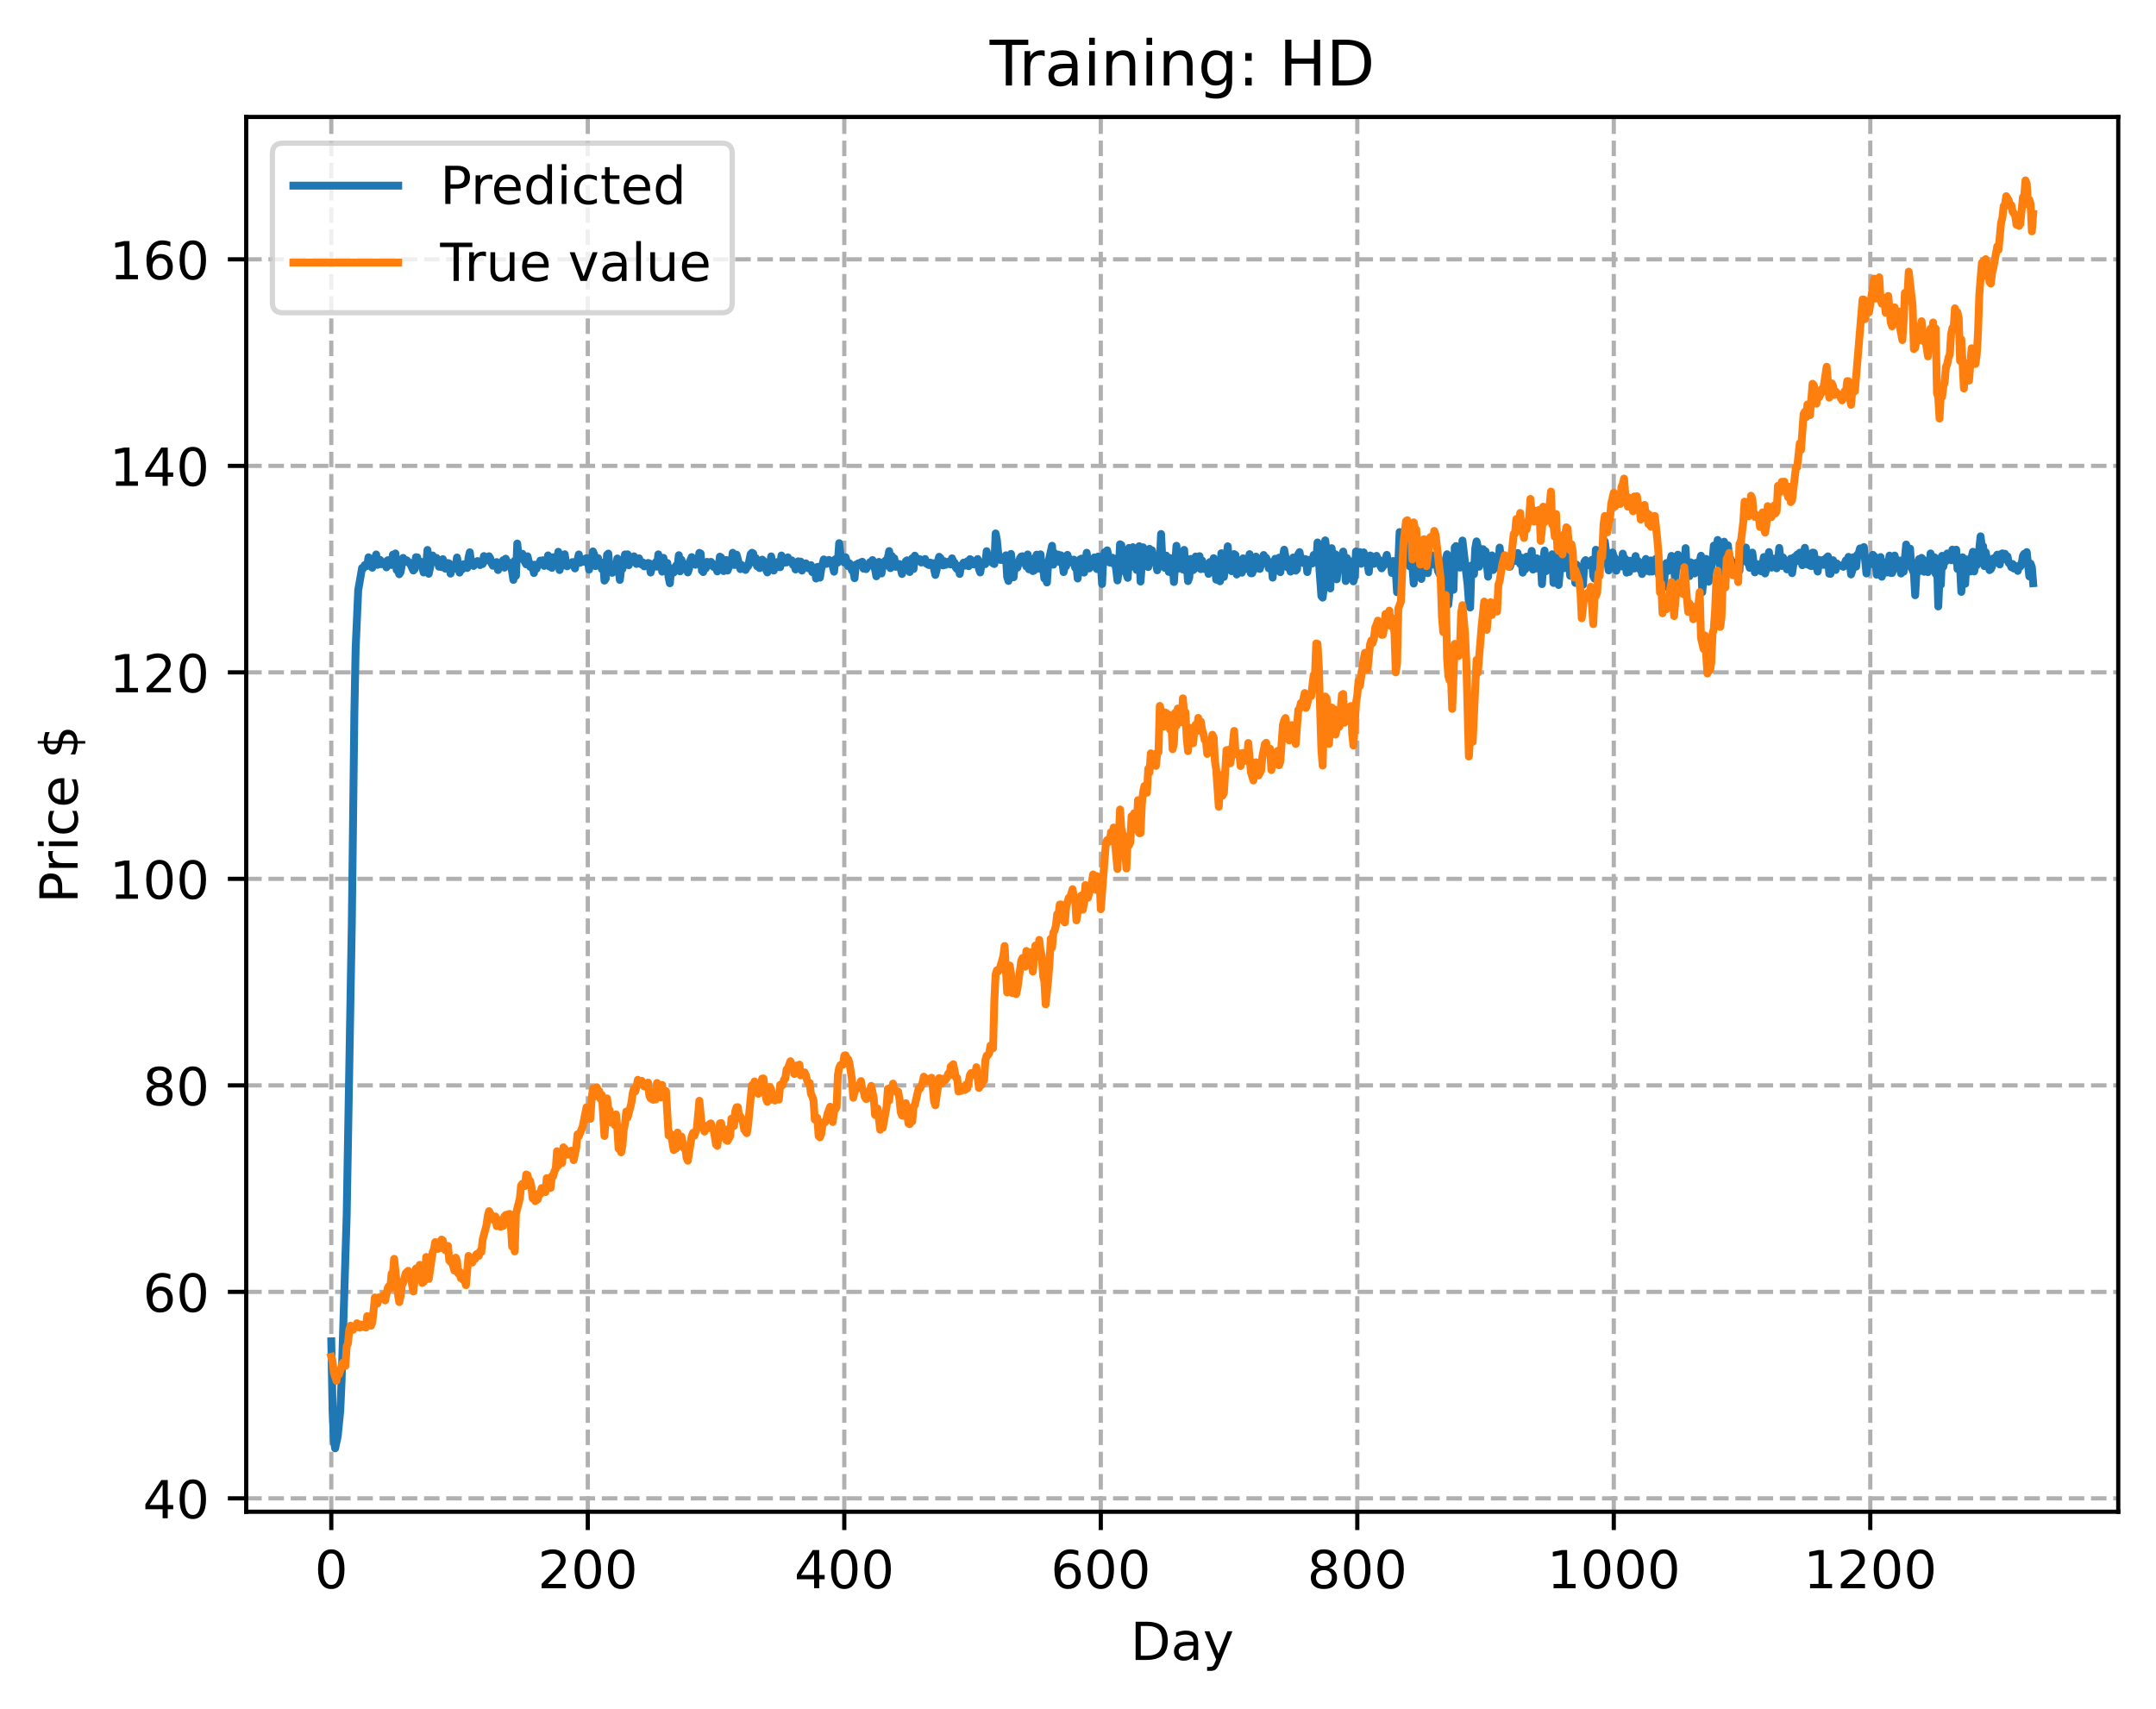 <?xml version="1.0" encoding="utf-8" standalone="no"?>
<!DOCTYPE svg PUBLIC "-//W3C//DTD SVG 1.1//EN"
  "http://www.w3.org/Graphics/SVG/1.1/DTD/svg11.dtd">
<!-- Created with matplotlib (https://matplotlib.org/) -->
<svg height="325.986pt" version="1.1" viewBox="0 0 411.286 325.986" width="411.286pt" xmlns="http://www.w3.org/2000/svg" xmlns:xlink="http://www.w3.org/1999/xlink">
 <defs>
  <style type="text/css">
*{stroke-linecap:butt;stroke-linejoin:round;}
  </style>
 </defs>
 <g id="figure_1">
  <g id="patch_1">
   <path d="M 0 325.986 
L 411.286 325.986 
L 411.286 0 
L 0 0 
z
" style="fill:#ffffff;"/>
  </g>
  <g id="axes_1">
   <g id="patch_2">
    <path d="M 46.966 288.43 
L 404.086 288.43 
L 404.086 22.318 
L 46.966 22.318 
z
" style="fill:#ffffff;"/>
   </g>
   <g id="matplotlib.axis_1">
    <g id="xtick_1">
     <g id="line2d_1">
      <path clip-path="url(#pef1889ecc3)" d="M 63.198 288.43 
L 63.198 22.318 
" style="fill:none;stroke:#b0b0b0;stroke-dasharray:2.96,1.28;stroke-dashoffset:0;stroke-width:0.8;"/>
     </g>
     <g id="line2d_2">
      <defs>
       <path d="M 0 0 
L 0 3.5 
" id="m59057ac989" style="stroke:#000000;stroke-width:0.8;"/>
      </defs>
      <g>
       <use style="stroke:#000000;stroke-width:0.8;" x="63.198" xlink:href="#m59057ac989" y="288.43"/>
      </g>
     </g>
     <g id="text_1">
      <!-- 0 -->
      <defs>
       <path d="M 31.781 66.406 
Q 24.172 66.406 20.328 58.906 
Q 16.5 51.422 16.5 36.375 
Q 16.5 21.391 20.328 13.891 
Q 24.172 6.391 31.781 6.391 
Q 39.453 6.391 43.281 13.891 
Q 47.125 21.391 47.125 36.375 
Q 47.125 51.422 43.281 58.906 
Q 39.453 66.406 31.781 66.406 
z
M 31.781 74.219 
Q 44.047 74.219 50.516 64.516 
Q 56.984 54.828 56.984 36.375 
Q 56.984 17.969 50.516 8.266 
Q 44.047 -1.422 31.781 -1.422 
Q 19.531 -1.422 13.062 8.266 
Q 6.594 17.969 6.594 36.375 
Q 6.594 54.828 13.062 64.516 
Q 19.531 74.219 31.781 74.219 
z
" id="DejaVuSans-48"/>
      </defs>
      <g transform="translate(60.017 303.029)scale(0.1 -0.1)">
       <use xlink:href="#DejaVuSans-48"/>
      </g>
     </g>
    </g>
    <g id="xtick_2">
     <g id="line2d_3">
      <path clip-path="url(#pef1889ecc3)" d="M 112.129 288.43 
L 112.129 22.318 
" style="fill:none;stroke:#b0b0b0;stroke-dasharray:2.96,1.28;stroke-dashoffset:0;stroke-width:0.8;"/>
     </g>
     <g id="line2d_4">
      <g>
       <use style="stroke:#000000;stroke-width:0.8;" x="112.129" xlink:href="#m59057ac989" y="288.43"/>
      </g>
     </g>
     <g id="text_2">
      <!-- 200 -->
      <defs>
       <path d="M 19.188 8.297 
L 53.609 8.297 
L 53.609 0 
L 7.328 0 
L 7.328 8.297 
Q 12.938 14.109 22.625 23.891 
Q 32.328 33.688 34.812 36.531 
Q 39.547 41.844 41.422 45.531 
Q 43.312 49.219 43.312 52.781 
Q 43.312 58.594 39.234 62.25 
Q 35.156 65.922 28.609 65.922 
Q 23.969 65.922 18.812 64.312 
Q 13.672 62.703 7.812 59.422 
L 7.812 69.391 
Q 13.766 71.781 18.938 73 
Q 24.125 74.219 28.422 74.219 
Q 39.75 74.219 46.484 68.547 
Q 53.219 62.891 53.219 53.422 
Q 53.219 48.922 51.531 44.891 
Q 49.859 40.875 45.406 35.406 
Q 44.188 33.984 37.641 27.219 
Q 31.109 20.453 19.188 8.297 
z
" id="DejaVuSans-50"/>
      </defs>
      <g transform="translate(102.585 303.029)scale(0.1 -0.1)">
       <use xlink:href="#DejaVuSans-50"/>
       <use x="63.623" xlink:href="#DejaVuSans-48"/>
       <use x="127.246" xlink:href="#DejaVuSans-48"/>
      </g>
     </g>
    </g>
    <g id="xtick_3">
     <g id="line2d_5">
      <path clip-path="url(#pef1889ecc3)" d="M 161.06 288.43 
L 161.06 22.318 
" style="fill:none;stroke:#b0b0b0;stroke-dasharray:2.96,1.28;stroke-dashoffset:0;stroke-width:0.8;"/>
     </g>
     <g id="line2d_6">
      <g>
       <use style="stroke:#000000;stroke-width:0.8;" x="161.06" xlink:href="#m59057ac989" y="288.43"/>
      </g>
     </g>
     <g id="text_3">
      <!-- 400 -->
      <defs>
       <path d="M 37.797 64.312 
L 12.891 25.391 
L 37.797 25.391 
z
M 35.203 72.906 
L 47.609 72.906 
L 47.609 25.391 
L 58.016 25.391 
L 58.016 17.188 
L 47.609 17.188 
L 47.609 0 
L 37.797 0 
L 37.797 17.188 
L 4.891 17.188 
L 4.891 26.703 
z
" id="DejaVuSans-52"/>
      </defs>
      <g transform="translate(151.516 303.029)scale(0.1 -0.1)">
       <use xlink:href="#DejaVuSans-52"/>
       <use x="63.623" xlink:href="#DejaVuSans-48"/>
       <use x="127.246" xlink:href="#DejaVuSans-48"/>
      </g>
     </g>
    </g>
    <g id="xtick_4">
     <g id="line2d_7">
      <path clip-path="url(#pef1889ecc3)" d="M 209.99 288.43 
L 209.99 22.318 
" style="fill:none;stroke:#b0b0b0;stroke-dasharray:2.96,1.28;stroke-dashoffset:0;stroke-width:0.8;"/>
     </g>
     <g id="line2d_8">
      <g>
       <use style="stroke:#000000;stroke-width:0.8;" x="209.99" xlink:href="#m59057ac989" y="288.43"/>
      </g>
     </g>
     <g id="text_4">
      <!-- 600 -->
      <defs>
       <path d="M 33.016 40.375 
Q 26.375 40.375 22.484 35.828 
Q 18.609 31.297 18.609 23.391 
Q 18.609 15.531 22.484 10.953 
Q 26.375 6.391 33.016 6.391 
Q 39.656 6.391 43.531 10.953 
Q 47.406 15.531 47.406 23.391 
Q 47.406 31.297 43.531 35.828 
Q 39.656 40.375 33.016 40.375 
z
M 52.594 71.297 
L 52.594 62.312 
Q 48.875 64.062 45.094 64.984 
Q 41.312 65.922 37.594 65.922 
Q 27.828 65.922 22.672 59.328 
Q 17.531 52.734 16.797 39.406 
Q 19.672 43.656 24.016 45.922 
Q 28.375 48.188 33.594 48.188 
Q 44.578 48.188 50.953 41.516 
Q 57.328 34.859 57.328 23.391 
Q 57.328 12.156 50.688 5.359 
Q 44.047 -1.422 33.016 -1.422 
Q 20.359 -1.422 13.672 8.266 
Q 6.984 17.969 6.984 36.375 
Q 6.984 53.656 15.188 63.938 
Q 23.391 74.219 37.203 74.219 
Q 40.922 74.219 44.703 73.484 
Q 48.484 72.75 52.594 71.297 
z
" id="DejaVuSans-54"/>
      </defs>
      <g transform="translate(200.446 303.029)scale(0.1 -0.1)">
       <use xlink:href="#DejaVuSans-54"/>
       <use x="63.623" xlink:href="#DejaVuSans-48"/>
       <use x="127.246" xlink:href="#DejaVuSans-48"/>
      </g>
     </g>
    </g>
    <g id="xtick_5">
     <g id="line2d_9">
      <path clip-path="url(#pef1889ecc3)" d="M 258.921 288.43 
L 258.921 22.318 
" style="fill:none;stroke:#b0b0b0;stroke-dasharray:2.96,1.28;stroke-dashoffset:0;stroke-width:0.8;"/>
     </g>
     <g id="line2d_10">
      <g>
       <use style="stroke:#000000;stroke-width:0.8;" x="258.921" xlink:href="#m59057ac989" y="288.43"/>
      </g>
     </g>
     <g id="text_5">
      <!-- 800 -->
      <defs>
       <path d="M 31.781 34.625 
Q 24.75 34.625 20.719 30.859 
Q 16.703 27.094 16.703 20.516 
Q 16.703 13.922 20.719 10.156 
Q 24.75 6.391 31.781 6.391 
Q 38.812 6.391 42.859 10.172 
Q 46.922 13.969 46.922 20.516 
Q 46.922 27.094 42.891 30.859 
Q 38.875 34.625 31.781 34.625 
z
M 21.922 38.812 
Q 15.578 40.375 12.031 44.719 
Q 8.5 49.078 8.5 55.328 
Q 8.5 64.062 14.719 69.141 
Q 20.953 74.219 31.781 74.219 
Q 42.672 74.219 48.875 69.141 
Q 55.078 64.062 55.078 55.328 
Q 55.078 49.078 51.531 44.719 
Q 48 40.375 41.703 38.812 
Q 48.828 37.156 52.797 32.312 
Q 56.781 27.484 56.781 20.516 
Q 56.781 9.906 50.312 4.234 
Q 43.844 -1.422 31.781 -1.422 
Q 19.734 -1.422 13.25 4.234 
Q 6.781 9.906 6.781 20.516 
Q 6.781 27.484 10.781 32.312 
Q 14.797 37.156 21.922 38.812 
z
M 18.312 54.391 
Q 18.312 48.734 21.844 45.562 
Q 25.391 42.391 31.781 42.391 
Q 38.141 42.391 41.719 45.562 
Q 45.312 48.734 45.312 54.391 
Q 45.312 60.062 41.719 63.234 
Q 38.141 66.406 31.781 66.406 
Q 25.391 66.406 21.844 63.234 
Q 18.312 60.062 18.312 54.391 
z
" id="DejaVuSans-56"/>
      </defs>
      <g transform="translate(249.377 303.029)scale(0.1 -0.1)">
       <use xlink:href="#DejaVuSans-56"/>
       <use x="63.623" xlink:href="#DejaVuSans-48"/>
       <use x="127.246" xlink:href="#DejaVuSans-48"/>
      </g>
     </g>
    </g>
    <g id="xtick_6">
     <g id="line2d_11">
      <path clip-path="url(#pef1889ecc3)" d="M 307.851 288.43 
L 307.851 22.318 
" style="fill:none;stroke:#b0b0b0;stroke-dasharray:2.96,1.28;stroke-dashoffset:0;stroke-width:0.8;"/>
     </g>
     <g id="line2d_12">
      <g>
       <use style="stroke:#000000;stroke-width:0.8;" x="307.851" xlink:href="#m59057ac989" y="288.43"/>
      </g>
     </g>
     <g id="text_6">
      <!-- 1000 -->
      <defs>
       <path d="M 12.406 8.297 
L 28.516 8.297 
L 28.516 63.922 
L 10.984 60.406 
L 10.984 69.391 
L 28.422 72.906 
L 38.281 72.906 
L 38.281 8.297 
L 54.391 8.297 
L 54.391 0 
L 12.406 0 
z
" id="DejaVuSans-49"/>
      </defs>
      <g transform="translate(295.126 303.029)scale(0.1 -0.1)">
       <use xlink:href="#DejaVuSans-49"/>
       <use x="63.623" xlink:href="#DejaVuSans-48"/>
       <use x="127.246" xlink:href="#DejaVuSans-48"/>
       <use x="190.869" xlink:href="#DejaVuSans-48"/>
      </g>
     </g>
    </g>
    <g id="xtick_7">
     <g id="line2d_13">
      <path clip-path="url(#pef1889ecc3)" d="M 356.782 288.43 
L 356.782 22.318 
" style="fill:none;stroke:#b0b0b0;stroke-dasharray:2.96,1.28;stroke-dashoffset:0;stroke-width:0.8;"/>
     </g>
     <g id="line2d_14">
      <g>
       <use style="stroke:#000000;stroke-width:0.8;" x="356.782" xlink:href="#m59057ac989" y="288.43"/>
      </g>
     </g>
     <g id="text_7">
      <!-- 1200 -->
      <g transform="translate(344.057 303.029)scale(0.1 -0.1)">
       <use xlink:href="#DejaVuSans-49"/>
       <use x="63.623" xlink:href="#DejaVuSans-50"/>
       <use x="127.246" xlink:href="#DejaVuSans-48"/>
       <use x="190.869" xlink:href="#DejaVuSans-48"/>
      </g>
     </g>
    </g>
    <g id="text_8">
     <!-- Day -->
     <defs>
      <path d="M 19.672 64.797 
L 19.672 8.109 
L 31.594 8.109 
Q 46.688 8.109 53.688 14.938 
Q 60.688 21.781 60.688 36.531 
Q 60.688 51.172 53.688 57.984 
Q 46.688 64.797 31.594 64.797 
z
M 9.812 72.906 
L 30.078 72.906 
Q 51.266 72.906 61.172 64.094 
Q 71.094 55.281 71.094 36.531 
Q 71.094 17.672 61.125 8.828 
Q 51.172 0 30.078 0 
L 9.812 0 
z
" id="DejaVuSans-68"/>
      <path d="M 34.281 27.484 
Q 23.391 27.484 19.188 25 
Q 14.984 22.516 14.984 16.5 
Q 14.984 11.719 18.141 8.906 
Q 21.297 6.109 26.703 6.109 
Q 34.188 6.109 38.703 11.406 
Q 43.219 16.703 43.219 25.484 
L 43.219 27.484 
z
M 52.203 31.203 
L 52.203 0 
L 43.219 0 
L 43.219 8.297 
Q 40.141 3.328 35.547 0.953 
Q 30.953 -1.422 24.312 -1.422 
Q 15.922 -1.422 10.953 3.297 
Q 6 8.016 6 15.922 
Q 6 25.141 12.172 29.828 
Q 18.359 34.516 30.609 34.516 
L 43.219 34.516 
L 43.219 35.406 
Q 43.219 41.609 39.141 45 
Q 35.062 48.391 27.688 48.391 
Q 23 48.391 18.547 47.266 
Q 14.109 46.141 10.016 43.891 
L 10.016 52.203 
Q 14.938 54.109 19.578 55.047 
Q 24.219 56 28.609 56 
Q 40.484 56 46.344 49.844 
Q 52.203 43.703 52.203 31.203 
z
" id="DejaVuSans-97"/>
      <path d="M 32.172 -5.078 
Q 28.375 -14.844 24.75 -17.812 
Q 21.141 -20.797 15.094 -20.797 
L 7.906 -20.797 
L 7.906 -13.281 
L 13.188 -13.281 
Q 16.891 -13.281 18.938 -11.516 
Q 21 -9.766 23.484 -3.219 
L 25.094 0.875 
L 2.984 54.688 
L 12.5 54.688 
L 29.594 11.922 
L 46.688 54.688 
L 56.203 54.688 
z
" id="DejaVuSans-121"/>
     </defs>
     <g transform="translate(215.652 316.707)scale(0.1 -0.1)">
      <use xlink:href="#DejaVuSans-68"/>
      <use x="77.002" xlink:href="#DejaVuSans-97"/>
      <use x="138.281" xlink:href="#DejaVuSans-121"/>
     </g>
    </g>
   </g>
   <g id="matplotlib.axis_2">
    <g id="ytick_1">
     <g id="line2d_15">
      <path clip-path="url(#pef1889ecc3)" d="M 46.966 285.88 
L 404.086 285.88 
" style="fill:none;stroke:#b0b0b0;stroke-dasharray:2.96,1.28;stroke-dashoffset:0;stroke-width:0.8;"/>
     </g>
     <g id="line2d_16">
      <defs>
       <path d="M 0 0 
L -3.5 0 
" id="m9b0e3c6ff6" style="stroke:#000000;stroke-width:0.8;"/>
      </defs>
      <g>
       <use style="stroke:#000000;stroke-width:0.8;" x="46.966" xlink:href="#m9b0e3c6ff6" y="285.88"/>
      </g>
     </g>
     <g id="text_9">
      <!-- 40 -->
      <g transform="translate(27.241 289.679)scale(0.1 -0.1)">
       <use xlink:href="#DejaVuSans-52"/>
       <use x="63.623" xlink:href="#DejaVuSans-48"/>
      </g>
     </g>
    </g>
    <g id="ytick_2">
     <g id="line2d_17">
      <path clip-path="url(#pef1889ecc3)" d="M 46.966 246.481 
L 404.086 246.481 
" style="fill:none;stroke:#b0b0b0;stroke-dasharray:2.96,1.28;stroke-dashoffset:0;stroke-width:0.8;"/>
     </g>
     <g id="line2d_18">
      <g>
       <use style="stroke:#000000;stroke-width:0.8;" x="46.966" xlink:href="#m9b0e3c6ff6" y="246.481"/>
      </g>
     </g>
     <g id="text_10">
      <!-- 60 -->
      <g transform="translate(27.241 250.28)scale(0.1 -0.1)">
       <use xlink:href="#DejaVuSans-54"/>
       <use x="63.623" xlink:href="#DejaVuSans-48"/>
      </g>
     </g>
    </g>
    <g id="ytick_3">
     <g id="line2d_19">
      <path clip-path="url(#pef1889ecc3)" d="M 46.966 207.082 
L 404.086 207.082 
" style="fill:none;stroke:#b0b0b0;stroke-dasharray:2.96,1.28;stroke-dashoffset:0;stroke-width:0.8;"/>
     </g>
     <g id="line2d_20">
      <g>
       <use style="stroke:#000000;stroke-width:0.8;" x="46.966" xlink:href="#m9b0e3c6ff6" y="207.082"/>
      </g>
     </g>
     <g id="text_11">
      <!-- 80 -->
      <g transform="translate(27.241 210.881)scale(0.1 -0.1)">
       <use xlink:href="#DejaVuSans-56"/>
       <use x="63.623" xlink:href="#DejaVuSans-48"/>
      </g>
     </g>
    </g>
    <g id="ytick_4">
     <g id="line2d_21">
      <path clip-path="url(#pef1889ecc3)" d="M 46.966 167.682 
L 404.086 167.682 
" style="fill:none;stroke:#b0b0b0;stroke-dasharray:2.96,1.28;stroke-dashoffset:0;stroke-width:0.8;"/>
     </g>
     <g id="line2d_22">
      <g>
       <use style="stroke:#000000;stroke-width:0.8;" x="46.966" xlink:href="#m9b0e3c6ff6" y="167.682"/>
      </g>
     </g>
     <g id="text_12">
      <!-- 100 -->
      <g transform="translate(20.878 171.481)scale(0.1 -0.1)">
       <use xlink:href="#DejaVuSans-49"/>
       <use x="63.623" xlink:href="#DejaVuSans-48"/>
       <use x="127.246" xlink:href="#DejaVuSans-48"/>
      </g>
     </g>
    </g>
    <g id="ytick_5">
     <g id="line2d_23">
      <path clip-path="url(#pef1889ecc3)" d="M 46.966 128.283 
L 404.086 128.283 
" style="fill:none;stroke:#b0b0b0;stroke-dasharray:2.96,1.28;stroke-dashoffset:0;stroke-width:0.8;"/>
     </g>
     <g id="line2d_24">
      <g>
       <use style="stroke:#000000;stroke-width:0.8;" x="46.966" xlink:href="#m9b0e3c6ff6" y="128.283"/>
      </g>
     </g>
     <g id="text_13">
      <!-- 120 -->
      <g transform="translate(20.878 132.082)scale(0.1 -0.1)">
       <use xlink:href="#DejaVuSans-49"/>
       <use x="63.623" xlink:href="#DejaVuSans-50"/>
       <use x="127.246" xlink:href="#DejaVuSans-48"/>
      </g>
     </g>
    </g>
    <g id="ytick_6">
     <g id="line2d_25">
      <path clip-path="url(#pef1889ecc3)" d="M 46.966 88.884 
L 404.086 88.884 
" style="fill:none;stroke:#b0b0b0;stroke-dasharray:2.96,1.28;stroke-dashoffset:0;stroke-width:0.8;"/>
     </g>
     <g id="line2d_26">
      <g>
       <use style="stroke:#000000;stroke-width:0.8;" x="46.966" xlink:href="#m9b0e3c6ff6" y="88.884"/>
      </g>
     </g>
     <g id="text_14">
      <!-- 140 -->
      <g transform="translate(20.878 92.683)scale(0.1 -0.1)">
       <use xlink:href="#DejaVuSans-49"/>
       <use x="63.623" xlink:href="#DejaVuSans-52"/>
       <use x="127.246" xlink:href="#DejaVuSans-48"/>
      </g>
     </g>
    </g>
    <g id="ytick_7">
     <g id="line2d_27">
      <path clip-path="url(#pef1889ecc3)" d="M 46.966 49.484 
L 404.086 49.484 
" style="fill:none;stroke:#b0b0b0;stroke-dasharray:2.96,1.28;stroke-dashoffset:0;stroke-width:0.8;"/>
     </g>
     <g id="line2d_28">
      <g>
       <use style="stroke:#000000;stroke-width:0.8;" x="46.966" xlink:href="#m9b0e3c6ff6" y="49.484"/>
      </g>
     </g>
     <g id="text_15">
      <!-- 160 -->
      <g transform="translate(20.878 53.284)scale(0.1 -0.1)">
       <use xlink:href="#DejaVuSans-49"/>
       <use x="63.623" xlink:href="#DejaVuSans-54"/>
       <use x="127.246" xlink:href="#DejaVuSans-48"/>
      </g>
     </g>
    </g>
    <g id="text_16">
     <!-- Price $ -->
     <defs>
      <path d="M 19.672 64.797 
L 19.672 37.406 
L 32.078 37.406 
Q 38.969 37.406 42.719 40.969 
Q 46.484 44.531 46.484 51.125 
Q 46.484 57.672 42.719 61.234 
Q 38.969 64.797 32.078 64.797 
z
M 9.812 72.906 
L 32.078 72.906 
Q 44.344 72.906 50.609 67.359 
Q 56.891 61.812 56.891 51.125 
Q 56.891 40.328 50.609 34.812 
Q 44.344 29.297 32.078 29.297 
L 19.672 29.297 
L 19.672 0 
L 9.812 0 
z
" id="DejaVuSans-80"/>
      <path d="M 41.109 46.297 
Q 39.594 47.172 37.812 47.578 
Q 36.031 48 33.891 48 
Q 26.266 48 22.188 43.047 
Q 18.109 38.094 18.109 28.812 
L 18.109 0 
L 9.078 0 
L 9.078 54.688 
L 18.109 54.688 
L 18.109 46.188 
Q 20.953 51.172 25.484 53.578 
Q 30.031 56 36.531 56 
Q 37.453 56 38.578 55.875 
Q 39.703 55.766 41.062 55.516 
z
" id="DejaVuSans-114"/>
      <path d="M 9.422 54.688 
L 18.406 54.688 
L 18.406 0 
L 9.422 0 
z
M 9.422 75.984 
L 18.406 75.984 
L 18.406 64.594 
L 9.422 64.594 
z
" id="DejaVuSans-105"/>
      <path d="M 48.781 52.594 
L 48.781 44.188 
Q 44.969 46.297 41.141 47.344 
Q 37.312 48.391 33.406 48.391 
Q 24.656 48.391 19.812 42.844 
Q 14.984 37.312 14.984 27.297 
Q 14.984 17.281 19.812 11.734 
Q 24.656 6.203 33.406 6.203 
Q 37.312 6.203 41.141 7.25 
Q 44.969 8.297 48.781 10.406 
L 48.781 2.094 
Q 45.016 0.344 40.984 -0.531 
Q 36.969 -1.422 32.422 -1.422 
Q 20.062 -1.422 12.781 6.344 
Q 5.516 14.109 5.516 27.297 
Q 5.516 40.672 12.859 48.328 
Q 20.219 56 33.016 56 
Q 37.156 56 41.109 55.141 
Q 45.062 54.297 48.781 52.594 
z
" id="DejaVuSans-99"/>
      <path d="M 56.203 29.594 
L 56.203 25.203 
L 14.891 25.203 
Q 15.484 15.922 20.484 11.062 
Q 25.484 6.203 34.422 6.203 
Q 39.594 6.203 44.453 7.469 
Q 49.312 8.734 54.109 11.281 
L 54.109 2.781 
Q 49.266 0.734 44.188 -0.344 
Q 39.109 -1.422 33.891 -1.422 
Q 20.797 -1.422 13.156 6.188 
Q 5.516 13.812 5.516 26.812 
Q 5.516 40.234 12.766 48.109 
Q 20.016 56 32.328 56 
Q 43.359 56 49.781 48.891 
Q 56.203 41.797 56.203 29.594 
z
M 47.219 32.234 
Q 47.125 39.594 43.094 43.984 
Q 39.062 48.391 32.422 48.391 
Q 24.906 48.391 20.391 44.141 
Q 15.875 39.891 15.188 32.172 
z
" id="DejaVuSans-101"/>
      <path id="DejaVuSans-32"/>
      <path d="M 33.797 -14.703 
L 28.906 -14.703 
L 28.859 0 
Q 23.734 0.094 18.609 1.188 
Q 13.484 2.297 8.297 4.5 
L 8.297 13.281 
Q 13.281 10.156 18.375 8.562 
Q 23.484 6.984 28.906 6.938 
L 28.906 29.203 
Q 18.109 30.953 13.203 35.156 
Q 8.297 39.359 8.297 46.688 
Q 8.297 54.641 13.625 59.219 
Q 18.953 63.812 28.906 64.5 
L 28.906 75.984 
L 33.797 75.984 
L 33.797 64.656 
Q 38.328 64.453 42.578 63.688 
Q 46.828 62.938 50.875 61.625 
L 50.875 53.078 
Q 46.828 55.125 42.547 56.25 
Q 38.281 57.375 33.797 57.562 
L 33.797 36.719 
Q 44.875 35.016 50.094 30.609 
Q 55.328 26.219 55.328 18.609 
Q 55.328 10.359 49.781 5.594 
Q 44.234 0.828 33.797 0.094 
z
M 28.906 37.594 
L 28.906 57.625 
Q 23.25 56.984 20.266 54.391 
Q 17.281 51.812 17.281 47.516 
Q 17.281 43.312 20.031 40.969 
Q 22.797 38.625 28.906 37.594 
z
M 33.797 28.219 
L 33.797 7.078 
Q 39.984 7.906 43.141 10.594 
Q 46.297 13.281 46.297 17.672 
Q 46.297 21.969 43.281 24.5 
Q 40.281 27.047 33.797 28.219 
z
" id="DejaVuSans-36"/>
     </defs>
     <g transform="translate(14.798 172.342)rotate(-90)scale(0.1 -0.1)">
      <use xlink:href="#DejaVuSans-80"/>
      <use x="58.553" xlink:href="#DejaVuSans-114"/>
      <use x="99.666" xlink:href="#DejaVuSans-105"/>
      <use x="127.449" xlink:href="#DejaVuSans-99"/>
      <use x="182.43" xlink:href="#DejaVuSans-101"/>
      <use x="243.953" xlink:href="#DejaVuSans-32"/>
      <use x="275.74" xlink:href="#DejaVuSans-36"/>
     </g>
    </g>
   </g>
   <g id="line2d_29">
    <path clip-path="url(#pef1889ecc3)" d="M 63.198 255.917 
L 63.443 269.036 
L 63.688 274.892 
L 63.932 276.334 
L 64.422 274.051 
L 64.911 269.169 
L 65.156 263.675 
L 66.134 231.908 
L 67.113 176.261 
L 67.602 135.964 
L 67.847 123.6 
L 68.336 112.584 
L 69.07 108.37 
L 69.315 108.431 
L 69.559 107.825 
L 69.804 107.718 
L 70.049 107.992 
L 70.293 106.329 
L 70.538 107.806 
L 70.783 107.535 
L 71.027 108.323 
L 71.761 105.781 
L 72.006 107.777 
L 72.251 107.588 
L 72.495 106.812 
L 72.74 107.657 
L 72.984 107.415 
L 73.229 107.617 
L 73.474 107.211 
L 73.718 108.248 
L 73.963 106.887 
L 74.208 106.888 
L 74.452 107.187 
L 74.697 107.8 
L 74.942 105.832 
L 75.186 107.243 
L 75.431 105.591 
L 75.676 108.765 
L 75.92 108.968 
L 76.165 109.566 
L 76.41 109.182 
L 76.899 106.444 
L 77.144 107.187 
L 77.388 106.853 
L 77.633 106.922 
L 77.878 107.313 
L 78.122 107.324 
L 78.856 108.858 
L 79.101 108.586 
L 79.345 106.311 
L 79.59 106.332 
L 79.835 107.609 
L 80.079 107.11 
L 80.324 107.191 
L 80.813 109.231 
L 81.058 107.967 
L 81.303 107.612 
L 81.547 104.927 
L 81.792 109.476 
L 82.526 105.979 
L 83.015 106.939 
L 83.26 106.44 
L 83.749 108.13 
L 83.994 106.857 
L 84.239 108.209 
L 84.483 106.684 
L 84.972 108.515 
L 85.217 108.13 
L 85.462 107.419 
L 85.706 107.513 
L 85.951 109.446 
L 86.196 108.314 
L 86.44 107.91 
L 86.685 108.497 
L 86.93 108.4 
L 87.174 106.366 
L 87.664 109.257 
L 87.908 107.832 
L 88.153 108.664 
L 88.398 107.67 
L 88.642 108.331 
L 88.887 107.983 
L 89.132 108.37 
L 89.376 106.388 
L 89.621 105.373 
L 89.866 107.279 
L 90.355 107.983 
L 90.599 107.209 
L 90.844 107.609 
L 91.089 107.04 
L 91.578 107.821 
L 91.823 107.064 
L 92.067 107.618 
L 92.312 106.094 
L 92.557 106.712 
L 92.801 106.946 
L 93.291 106.126 
L 93.535 106.543 
L 93.78 107.513 
L 94.025 107.948 
L 94.269 107.591 
L 94.514 108.019 
L 94.759 107.238 
L 95.003 108.765 
L 95.248 107.873 
L 95.493 107.422 
L 95.737 108.1 
L 95.982 106.886 
L 96.227 108.309 
L 96.471 106.594 
L 96.96 107.641 
L 97.205 107.38 
L 97.45 107.529 
L 97.939 110.646 
L 98.184 106.984 
L 98.428 109.873 
L 98.673 103.701 
L 98.918 106.251 
L 99.162 106.569 
L 99.407 106.566 
L 99.652 105.649 
L 99.896 106.786 
L 100.386 107.685 
L 100.63 106.132 
L 101.12 108.147 
L 101.364 107.677 
L 101.609 108.311 
L 101.854 109.337 
L 102.098 107.739 
L 102.343 108.527 
L 102.587 107.826 
L 102.832 107.71 
L 103.077 106.955 
L 103.321 107.636 
L 103.566 106.892 
L 103.811 107.973 
L 104.055 107.521 
L 104.3 107.769 
L 104.545 105.965 
L 104.789 108.083 
L 105.034 107.232 
L 105.279 108.344 
L 105.523 106.317 
L 105.768 107.378 
L 106.013 106.881 
L 106.257 107.145 
L 106.502 105.274 
L 106.747 108.768 
L 106.991 107.447 
L 107.236 107.164 
L 107.481 107.907 
L 107.725 105.743 
L 107.97 107.349 
L 108.215 108.052 
L 108.704 107.566 
L 108.948 107.657 
L 109.193 107.24 
L 109.682 108.458 
L 109.927 107.144 
L 110.172 106.786 
L 110.416 105.781 
L 110.661 107.37 
L 110.906 106.987 
L 111.15 106.832 
L 111.395 107.18 
L 111.64 106.596 
L 111.884 106.482 
L 112.129 106.533 
L 112.374 108.682 
L 112.618 107.633 
L 112.863 107.779 
L 113.108 105.206 
L 113.352 105.803 
L 113.597 108.014 
L 113.842 107.446 
L 114.086 106.481 
L 114.331 107.721 
L 114.575 107.622 
L 114.82 108.597 
L 115.065 107.327 
L 115.309 110.782 
L 115.554 110.432 
L 115.799 105.846 
L 116.043 105.617 
L 116.288 108.449 
L 116.533 107.905 
L 116.777 109.297 
L 117.022 107.936 
L 117.267 107.784 
L 117.511 108.346 
L 117.756 106.553 
L 118.245 110.65 
L 118.49 108.593 
L 118.735 108.551 
L 119.224 105.782 
L 119.469 106.487 
L 119.713 105.759 
L 119.958 107.845 
L 120.203 106.974 
L 120.447 106.892 
L 120.692 106.67 
L 120.936 106.138 
L 121.181 106.553 
L 121.426 107.602 
L 121.915 106.525 
L 122.16 107.45 
L 122.404 107.705 
L 122.649 107.311 
L 122.894 108.065 
L 123.628 107.405 
L 123.872 107.489 
L 124.117 109.24 
L 124.362 108.364 
L 124.606 108.031 
L 124.851 107.934 
L 125.096 107.254 
L 125.34 108.114 
L 125.585 105.764 
L 125.83 107.955 
L 126.074 107.128 
L 126.319 109.073 
L 126.563 106.433 
L 126.808 108.802 
L 127.053 107.602 
L 127.297 107.405 
L 127.542 110.192 
L 127.787 111.289 
L 128.031 108.473 
L 128.276 108.421 
L 128.521 109.25 
L 128.765 108.96 
L 129.01 107.857 
L 129.255 108.052 
L 129.499 105.927 
L 129.744 109.008 
L 129.989 106.788 
L 130.478 108.318 
L 130.723 108.578 
L 130.967 107.637 
L 131.212 109.22 
L 131.457 108.473 
L 131.701 106.885 
L 131.946 106.291 
L 132.191 106.766 
L 132.435 106.9 
L 132.68 107.752 
L 132.924 107.046 
L 133.169 107.14 
L 133.414 105.479 
L 133.658 105.607 
L 133.903 108.894 
L 134.148 109.151 
L 134.392 107.856 
L 134.637 108.452 
L 134.882 107.2 
L 135.126 107.76 
L 135.371 107.827 
L 135.616 107.195 
L 135.86 107.486 
L 136.105 108.157 
L 136.35 107.897 
L 136.839 109.028 
L 137.084 108.257 
L 137.328 106.205 
L 137.573 106.371 
L 137.818 107.252 
L 138.062 108.962 
L 138.307 108.235 
L 138.551 106.849 
L 138.796 108.863 
L 139.285 107.53 
L 139.53 107.407 
L 139.775 105.468 
L 140.019 107.787 
L 140.264 107.788 
L 140.509 105.82 
L 141.243 108.587 
L 141.487 107.794 
L 141.732 108.159 
L 141.977 108.088 
L 142.221 108.742 
L 142.466 108.25 
L 142.711 108.049 
L 143.2 105.72 
L 143.445 105.459 
L 143.689 105.596 
L 143.934 107.396 
L 144.178 106.458 
L 144.423 108.032 
L 144.668 107.495 
L 144.912 108.397 
L 145.157 107.071 
L 145.402 106.771 
L 145.646 107.002 
L 145.891 107.402 
L 146.136 108.665 
L 146.38 109.219 
L 146.87 107.813 
L 147.114 106.158 
L 147.604 108.861 
L 147.848 107.451 
L 148.093 108.285 
L 148.338 107.225 
L 148.582 107.495 
L 148.827 108.23 
L 149.072 105.986 
L 149.316 107.409 
L 149.561 107.384 
L 149.806 106.878 
L 150.05 107.316 
L 150.295 106.341 
L 150.539 107.156 
L 151.029 106.902 
L 151.273 107.786 
L 151.518 107.759 
L 151.763 108.656 
L 152.007 107.384 
L 152.252 107.099 
L 152.497 107.978 
L 152.741 107.145 
L 152.986 108.871 
L 153.231 107.884 
L 153.72 107.475 
L 154.209 108.436 
L 154.454 108.219 
L 154.699 107.821 
L 154.943 109.16 
L 155.188 108.375 
L 155.433 108.491 
L 155.677 110.386 
L 155.922 108.162 
L 156.166 108.148 
L 156.411 110.211 
L 156.656 108.597 
L 157.145 106.734 
L 157.634 107.595 
L 158.124 106.822 
L 158.368 107.033 
L 158.613 107.007 
L 159.102 109.08 
L 159.347 106.694 
L 159.592 107.173 
L 159.836 107.338 
L 160.081 103.628 
L 160.326 105.712 
L 160.815 107.042 
L 161.06 107.336 
L 161.304 106.323 
L 161.794 108.018 
L 162.038 107.46 
L 162.527 108.854 
L 162.772 108.902 
L 163.017 110.325 
L 163.261 107.72 
L 163.506 107.662 
L 163.751 107.468 
L 163.995 107.77 
L 164.24 107.284 
L 164.485 107.177 
L 164.729 108.506 
L 164.974 108.09 
L 165.219 108.591 
L 165.953 107.266 
L 166.197 107.3 
L 166.442 106.851 
L 166.687 108.146 
L 166.931 108.598 
L 167.176 109.961 
L 167.665 107.201 
L 167.91 108.937 
L 168.154 109.418 
L 168.399 107.889 
L 168.644 108.006 
L 168.888 106.976 
L 169.133 106.927 
L 169.378 106.374 
L 169.622 105.14 
L 169.867 108.401 
L 170.112 106.05 
L 170.356 107.716 
L 170.601 106.528 
L 170.846 108.147 
L 171.09 107.681 
L 171.335 107.876 
L 171.58 107.608 
L 172.069 109.517 
L 172.803 107.069 
L 173.048 106.9 
L 173.292 108.764 
L 173.537 109.142 
L 173.782 108.2 
L 174.026 106.509 
L 174.271 108.573 
L 174.515 106.015 
L 174.76 107.163 
L 175.005 106.562 
L 175.249 106.816 
L 175.494 106.696 
L 175.739 107.326 
L 176.228 107.039 
L 176.473 106.652 
L 176.717 107.54 
L 177.207 107.807 
L 177.451 107.331 
L 177.696 107.603 
L 177.941 107.447 
L 178.43 109.694 
L 178.675 108.709 
L 178.919 107.038 
L 179.164 106.229 
L 179.409 106.456 
L 179.653 107.63 
L 179.898 107.893 
L 180.142 107.075 
L 180.387 107.773 
L 181.121 107.075 
L 181.366 107.698 
L 181.61 106.523 
L 181.855 107.149 
L 182.1 107.35 
L 182.344 108.312 
L 182.589 108.612 
L 182.834 107.956 
L 183.078 109.512 
L 183.323 107.914 
L 183.568 108.073 
L 183.812 107.342 
L 184.057 107.915 
L 184.302 107.887 
L 184.546 107.081 
L 184.791 108.025 
L 185.036 106.679 
L 185.28 106.828 
L 185.77 107.676 
L 186.014 107.546 
L 186.259 107.716 
L 186.503 106.657 
L 186.748 108.563 
L 186.993 109.227 
L 187.237 107.735 
L 187.482 107.798 
L 187.727 107.127 
L 187.971 107.632 
L 188.216 105.161 
L 188.461 106.464 
L 188.705 107.136 
L 188.95 107.123 
L 189.195 106.476 
L 189.439 107.484 
L 189.684 107.611 
L 189.929 101.777 
L 190.173 103.022 
L 190.418 105.578 
L 190.663 106.792 
L 190.907 106.844 
L 191.152 106.645 
L 191.397 106.893 
L 191.886 105.946 
L 192.13 110.074 
L 192.375 110.844 
L 192.62 107.352 
L 192.864 105.679 
L 193.354 110.148 
L 193.598 107.899 
L 193.843 107.935 
L 194.088 108.307 
L 194.577 106.501 
L 194.822 106.177 
L 195.066 106.12 
L 195.8 108.095 
L 196.045 105.781 
L 196.29 108.62 
L 196.534 106.572 
L 196.779 107.346 
L 197.024 108.958 
L 197.268 108.859 
L 197.513 106.475 
L 197.758 105.819 
L 198.247 108.502 
L 198.491 105.756 
L 198.736 108.511 
L 198.981 108.415 
L 199.225 110.377 
L 199.47 109.05 
L 199.715 111.14 
L 199.959 107.431 
L 200.693 104.128 
L 200.938 107.738 
L 201.183 105.54 
L 201.427 106.773 
L 201.672 106.612 
L 201.917 105.819 
L 202.161 107.257 
L 202.406 105.955 
L 202.651 107.102 
L 202.895 109.158 
L 203.14 108.075 
L 203.385 108.025 
L 203.629 105.862 
L 203.874 106.784 
L 204.118 106.678 
L 204.363 107.333 
L 204.852 106.767 
L 205.097 108.316 
L 205.342 107.987 
L 205.586 110.378 
L 205.831 107.448 
L 206.076 106.693 
L 206.32 106.578 
L 206.565 107.208 
L 206.81 109.252 
L 207.299 105.457 
L 207.544 107.765 
L 207.788 108.46 
L 208.033 107.265 
L 208.278 107.128 
L 208.767 106.353 
L 209.012 108.249 
L 209.256 108.575 
L 209.501 106.185 
L 209.746 107.961 
L 209.99 107.305 
L 210.235 111.426 
L 210.479 106.205 
L 210.724 105.359 
L 210.969 105.491 
L 211.213 104.996 
L 211.703 107.339 
L 211.947 107.127 
L 212.192 106.404 
L 212.437 107.563 
L 212.681 106.596 
L 213.171 110.753 
L 213.415 108.907 
L 213.66 103.843 
L 213.905 103.991 
L 214.149 108.915 
L 214.394 108.278 
L 214.639 108.66 
L 215.128 110.254 
L 215.373 104.536 
L 215.617 108.242 
L 215.862 107.35 
L 216.106 104.403 
L 216.351 107.729 
L 216.596 106.196 
L 216.84 108.745 
L 217.085 108.324 
L 217.33 104.206 
L 217.574 110.962 
L 218.064 104.417 
L 218.553 106.196 
L 219.042 108.19 
L 219.287 104.709 
L 219.532 107.343 
L 219.776 105.007 
L 220.021 107.216 
L 220.266 107.151 
L 220.51 107.394 
L 220.755 108.815 
L 221 106.216 
L 221.244 107.277 
L 221.489 101.878 
L 221.734 106.731 
L 221.978 108.179 
L 222.223 108.352 
L 222.467 105.998 
L 222.957 109.106 
L 223.201 106.477 
L 223.446 109.285 
L 223.691 106.983 
L 223.935 111.049 
L 224.425 104.13 
L 224.669 108.531 
L 224.914 105.575 
L 225.159 108.319 
L 225.403 107.04 
L 225.648 108.67 
L 225.893 104.913 
L 226.137 108.838 
L 226.382 107.683 
L 226.627 110.872 
L 226.871 110.176 
L 227.116 106.634 
L 227.361 106.694 
L 227.605 108.783 
L 227.85 108.546 
L 228.094 106.18 
L 228.339 106.87 
L 228.584 108.242 
L 228.828 106.109 
L 229.073 108.593 
L 229.318 106.943 
L 229.562 108.532 
L 229.807 108.338 
L 230.052 108.649 
L 230.296 108.08 
L 230.541 109.501 
L 230.786 107.24 
L 231.03 107.332 
L 231.275 107.859 
L 231.52 106.494 
L 231.764 107.729 
L 232.009 110.596 
L 232.254 109.447 
L 232.498 110.739 
L 232.743 110.907 
L 232.988 105.555 
L 233.232 106.869 
L 233.477 110.081 
L 234.211 104.227 
L 234.455 107.465 
L 234.7 106.577 
L 234.945 108.982 
L 235.434 105.715 
L 235.679 105.88 
L 235.923 109.611 
L 236.168 108.276 
L 236.657 107.596 
L 236.902 109.265 
L 237.147 106.52 
L 237.636 108.569 
L 237.881 107.56 
L 238.125 107.797 
L 238.37 105.724 
L 238.615 109.379 
L 238.859 109.382 
L 239.104 108.743 
L 239.349 108.597 
L 239.593 106.199 
L 239.838 107.037 
L 240.082 108.356 
L 240.327 108.555 
L 240.572 107.645 
L 240.816 107.43 
L 241.061 105.889 
L 241.306 106.488 
L 241.55 106.439 
L 241.795 107.09 
L 242.04 108.436 
L 242.529 107.26 
L 242.774 110.217 
L 243.018 107.535 
L 243.263 106.603 
L 243.508 108.194 
L 243.752 107.977 
L 243.997 106.399 
L 244.242 109.174 
L 244.976 104.874 
L 245.22 106.249 
L 245.465 106.783 
L 245.709 108.321 
L 245.954 107.997 
L 246.199 109.066 
L 246.688 106.369 
L 247.177 108.885 
L 247.422 108.616 
L 247.667 105.73 
L 247.911 105.337 
L 248.156 106.874 
L 248.401 106.549 
L 248.645 107.423 
L 248.89 106.641 
L 249.135 106.718 
L 249.379 109.146 
L 249.624 107.442 
L 249.869 106.794 
L 250.113 107.315 
L 250.358 107.507 
L 250.603 105.882 
L 250.847 106.25 
L 251.092 107.224 
L 251.337 103.495 
L 252.07 113.722 
L 252.315 114.028 
L 252.56 111.795 
L 252.804 103.096 
L 253.538 108.753 
L 253.783 112.273 
L 254.028 104.588 
L 254.517 110.271 
L 254.762 105.752 
L 255.006 110.534 
L 255.251 107.683 
L 255.496 106.661 
L 255.74 108.405 
L 255.985 105.997 
L 256.23 105.231 
L 256.474 106.853 
L 256.719 110.862 
L 256.964 106.49 
L 257.208 108.524 
L 257.453 107.382 
L 257.697 107.435 
L 257.942 107.1 
L 258.187 110.92 
L 258.431 109.999 
L 258.676 105.207 
L 258.921 105.354 
L 259.165 106.046 
L 259.41 105.344 
L 259.655 107.572 
L 260.144 105.39 
L 260.389 106.579 
L 260.633 106.425 
L 260.878 107.529 
L 261.123 109.157 
L 261.367 105.981 
L 261.612 106.101 
L 262.101 107.578 
L 262.591 106.051 
L 262.835 106.839 
L 263.08 106.781 
L 263.325 107.992 
L 263.569 108.442 
L 264.058 107.768 
L 264.548 105.861 
L 264.792 107.508 
L 265.037 107.042 
L 265.282 107.099 
L 265.526 109.332 
L 265.771 107.038 
L 266.26 108.953 
L 266.505 112.993 
L 266.994 101.518 
L 267.239 105.918 
L 267.484 106.522 
L 267.728 102.965 
L 267.973 103.457 
L 268.218 104.827 
L 268.462 105.162 
L 268.952 108.077 
L 269.196 106.783 
L 269.441 108.099 
L 269.685 111.342 
L 269.93 104.009 
L 270.175 107.737 
L 270.419 107.62 
L 270.664 110.095 
L 270.909 107.43 
L 271.153 110.461 
L 271.398 106.422 
L 271.643 108.498 
L 271.887 105.843 
L 272.132 109.278 
L 272.377 109.353 
L 272.621 106.886 
L 272.866 106.896 
L 273.111 105.928 
L 273.355 107.464 
L 273.6 107.767 
L 273.845 106.33 
L 274.334 108.987 
L 274.579 109.478 
L 274.823 109.018 
L 275.068 109.9 
L 275.313 113.203 
L 275.557 111.299 
L 275.802 106.711 
L 276.046 105.745 
L 276.291 115.358 
L 276.78 109.888 
L 277.025 108.126 
L 277.27 112.533 
L 277.514 104.442 
L 277.759 104.177 
L 278.004 108.168 
L 278.248 107.002 
L 278.493 108.298 
L 278.738 106.876 
L 278.982 103.131 
L 279.716 109.477 
L 279.961 111.517 
L 280.206 114.88 
L 280.45 115.917 
L 280.695 107.892 
L 280.94 108.003 
L 281.184 109.555 
L 281.429 104.572 
L 281.673 103.292 
L 281.918 104.292 
L 282.163 108.128 
L 282.407 105.276 
L 282.652 105.491 
L 282.897 104.77 
L 283.141 105.324 
L 283.386 105.177 
L 283.875 110.033 
L 284.12 106.08 
L 284.365 107.462 
L 284.609 105.964 
L 284.854 108.757 
L 285.099 107.004 
L 285.343 106.799 
L 285.588 108.264 
L 285.833 107.903 
L 286.077 104.478 
L 286.322 106.394 
L 286.567 106.019 
L 286.811 106.133 
L 287.056 106.526 
L 287.301 106.571 
L 287.545 107.635 
L 287.79 108.017 
L 288.034 108.13 
L 288.524 106.821 
L 288.768 105.667 
L 289.013 105.887 
L 289.258 107.031 
L 289.502 105.505 
L 289.747 106.98 
L 289.992 107.606 
L 290.236 106.399 
L 290.481 109.265 
L 290.726 108.247 
L 290.97 108.633 
L 291.215 106.209 
L 291.46 108.069 
L 291.704 107.024 
L 291.949 106.695 
L 292.194 105.11 
L 292.438 108.677 
L 292.683 108.025 
L 292.928 108.488 
L 293.172 106.523 
L 293.661 107.942 
L 293.906 107.174 
L 294.151 111.445 
L 294.395 107.122 
L 294.64 105.048 
L 294.885 109.008 
L 295.129 107.082 
L 295.374 108.194 
L 295.619 106.462 
L 295.863 106.707 
L 296.108 105.742 
L 296.353 111.233 
L 296.597 108.552 
L 296.842 109.429 
L 297.087 105.433 
L 297.331 111.612 
L 297.576 108.916 
L 298.065 107.876 
L 298.31 108.422 
L 298.555 105.497 
L 298.799 107.439 
L 299.044 106.438 
L 299.289 107.461 
L 299.533 109.853 
L 300.022 107.276 
L 300.267 108.534 
L 300.512 111.214 
L 300.756 107.731 
L 301.001 108.397 
L 301.246 108.358 
L 301.49 108.578 
L 301.735 109.305 
L 301.98 111.577 
L 302.224 107.215 
L 302.469 106.866 
L 302.714 107.887 
L 302.958 107.15 
L 303.448 107.785 
L 303.692 106.813 
L 303.937 109.893 
L 304.182 110.421 
L 304.426 104.893 
L 304.671 107.43 
L 304.916 107.122 
L 305.16 105.065 
L 305.405 107.312 
L 305.649 104.577 
L 305.894 107.31 
L 306.139 103.311 
L 306.873 108.835 
L 307.117 106.508 
L 307.362 107.03 
L 307.607 105.407 
L 307.851 106.18 
L 308.096 106.527 
L 308.341 108.885 
L 308.585 107.214 
L 308.83 107.561 
L 309.075 107.259 
L 309.319 108.082 
L 309.564 105.624 
L 309.809 106.796 
L 310.053 106.621 
L 310.298 109.263 
L 310.543 108.14 
L 310.787 109.125 
L 311.032 106.977 
L 311.277 108.504 
L 311.521 108.007 
L 311.766 108.473 
L 312.01 106.094 
L 312.255 107.955 
L 312.5 107.046 
L 312.744 108.573 
L 312.989 107.954 
L 313.234 109.521 
L 313.478 107.335 
L 313.723 107.885 
L 313.968 106.644 
L 314.212 108.941 
L 314.457 107.473 
L 314.702 109.068 
L 314.946 106.92 
L 315.191 109.054 
L 315.436 107.993 
L 315.68 107.717 
L 315.925 106.579 
L 316.17 108.78 
L 316.659 110.198 
L 316.904 113.072 
L 317.148 108.236 
L 317.393 112.049 
L 317.637 108.385 
L 317.882 107.427 
L 318.127 108.977 
L 318.861 106.054 
L 319.105 106.494 
L 319.595 110.811 
L 319.839 106.753 
L 320.084 105.827 
L 320.329 107.672 
L 320.573 106.62 
L 320.818 107.602 
L 321.063 107.944 
L 321.307 108.489 
L 321.552 104.575 
L 321.797 109.357 
L 322.041 109.267 
L 322.286 109.925 
L 322.531 107.289 
L 322.775 108.292 
L 323.02 107.727 
L 323.265 109.417 
L 323.509 107.399 
L 323.754 107.562 
L 323.998 107.234 
L 324.243 107.141 
L 324.488 106.027 
L 324.732 112.989 
L 324.977 109.743 
L 325.222 109.108 
L 325.466 106.628 
L 325.711 109.664 
L 325.956 110.978 
L 326.2 108.199 
L 326.445 108.27 
L 326.69 107.083 
L 326.934 104.093 
L 327.179 106.191 
L 327.668 103.021 
L 327.913 105.21 
L 328.402 111.975 
L 328.892 103.343 
L 329.136 107.432 
L 329.381 107.49 
L 329.625 104.031 
L 329.87 106.393 
L 330.115 106.591 
L 330.359 108.364 
L 330.604 108.959 
L 331.093 107.763 
L 331.338 107.226 
L 331.583 107.82 
L 331.827 108.888 
L 332.072 103.302 
L 332.317 106.583 
L 332.806 105.576 
L 333.051 104.469 
L 333.295 107.335 
L 333.54 107.418 
L 333.785 108.348 
L 334.029 107.289 
L 334.274 105.427 
L 334.763 109.204 
L 335.252 107.639 
L 335.497 107.96 
L 335.742 107.722 
L 335.986 109.019 
L 336.476 106.275 
L 336.72 109.418 
L 336.965 108.521 
L 337.454 105.329 
L 337.699 107.592 
L 337.944 108.301 
L 338.188 107.803 
L 338.433 106.578 
L 338.678 107.107 
L 338.922 108.436 
L 339.167 107.525 
L 339.412 104.534 
L 339.656 106.89 
L 339.901 107.99 
L 340.146 106.359 
L 340.39 107.449 
L 340.635 107.304 
L 340.88 108.637 
L 341.124 108.022 
L 341.369 108.412 
L 341.613 106.573 
L 341.858 109.365 
L 342.347 106.253 
L 342.592 106.308 
L 342.837 105.81 
L 343.081 107.057 
L 343.326 105.446 
L 343.571 105.934 
L 343.815 107.838 
L 344.06 105.636 
L 344.305 104.513 
L 344.794 107.713 
L 345.039 105.865 
L 345.283 107.915 
L 345.528 108.02 
L 345.773 105.428 
L 346.017 105.465 
L 346.507 108.154 
L 346.751 109.056 
L 346.996 106.819 
L 347.24 107.89 
L 347.73 106.85 
L 347.974 107.775 
L 348.219 106.617 
L 348.708 106.149 
L 348.953 109.462 
L 349.198 109.487 
L 349.442 107.22 
L 349.687 106.882 
L 350.176 108.75 
L 350.421 107.521 
L 350.666 107.908 
L 351.155 107.901 
L 351.644 108.147 
L 352.134 106.902 
L 352.378 107.626 
L 352.623 106.242 
L 352.868 107.304 
L 353.112 109.599 
L 353.357 108.9 
L 353.601 106.301 
L 353.846 106.871 
L 354.091 108.116 
L 354.335 105.817 
L 354.58 105.589 
L 354.825 104.633 
L 355.069 105.273 
L 355.314 105.264 
L 355.559 104.37 
L 356.048 109.417 
L 356.293 106.9 
L 356.782 107.671 
L 357.027 106.485 
L 357.271 105.852 
L 357.516 106.094 
L 357.761 106.516 
L 358.005 109.654 
L 358.25 107.076 
L 358.495 107.04 
L 358.739 106.283 
L 358.984 110.042 
L 359.473 107.256 
L 359.962 109.243 
L 360.452 106.003 
L 360.696 109.324 
L 360.941 109.329 
L 361.186 108.663 
L 361.43 105.992 
L 361.92 108.204 
L 362.164 108.52 
L 362.409 106.939 
L 362.654 109.427 
L 362.898 108.792 
L 363.143 109.08 
L 363.632 103.892 
L 363.877 106.67 
L 364.122 107.318 
L 364.366 104.667 
L 364.611 108.26 
L 365.1 109.336 
L 365.345 113.567 
L 365.589 109.184 
L 365.834 107.473 
L 366.079 106.664 
L 366.323 108.936 
L 366.568 106.436 
L 366.813 106.702 
L 367.057 109.09 
L 367.302 108.79 
L 367.547 107.803 
L 367.791 109.161 
L 368.036 108.857 
L 368.281 105.589 
L 368.525 106.408 
L 368.77 107.804 
L 369.015 106.32 
L 369.259 109.505 
L 369.504 106.588 
L 369.749 115.71 
L 369.993 110.235 
L 370.238 111.584 
L 370.483 106.049 
L 370.727 108.114 
L 370.972 106.589 
L 371.216 107.087 
L 371.461 105.601 
L 371.706 106.817 
L 371.95 106.489 
L 372.195 106.892 
L 372.44 104.864 
L 372.929 107.018 
L 373.174 104.869 
L 373.418 108.571 
L 373.663 106.344 
L 373.908 108.054 
L 374.152 112.931 
L 374.397 106.335 
L 374.642 111.002 
L 374.886 111.394 
L 375.131 106.722 
L 375.376 106.907 
L 375.62 108.628 
L 375.865 109.035 
L 376.11 106.335 
L 376.354 105.278 
L 376.599 109.035 
L 376.844 107.657 
L 377.088 107.869 
L 377.577 104.697 
L 377.822 102.324 
L 378.067 104.399 
L 378.311 104.214 
L 378.556 108.018 
L 378.801 105.354 
L 379.29 107.957 
L 379.535 108.779 
L 379.779 108.6 
L 380.024 108.1 
L 380.269 106.526 
L 380.513 106.77 
L 381.003 105.822 
L 381.492 107.704 
L 381.737 105.704 
L 381.981 105.58 
L 382.226 106.374 
L 382.471 105.653 
L 382.715 106.804 
L 382.96 106.148 
L 383.204 107.443 
L 383.449 107.578 
L 383.694 108.221 
L 383.938 107.608 
L 384.183 108.481 
L 384.428 108.002 
L 384.672 108.11 
L 384.917 108.927 
L 385.162 107.904 
L 385.406 108.103 
L 385.651 107.598 
L 385.896 106.051 
L 386.14 105.656 
L 386.385 107.017 
L 386.63 105.331 
L 387.119 109.972 
L 387.364 107.532 
L 387.608 108.235 
L 387.853 111.277 
L 387.853 111.277 
" style="fill:none;stroke:#1f77b4;stroke-linecap:square;stroke-width:1.5;"/>
   </g>
   <g id="line2d_30">
    <path clip-path="url(#pef1889ecc3)" d="M 63.198 258.872 
L 63.443 259.778 
L 63.688 261.886 
L 64.177 263.442 
L 64.422 261.669 
L 64.666 262.241 
L 65.4 259.975 
L 65.645 260.152 
L 65.89 260.625 
L 66.134 256.902 
L 66.379 256.331 
L 66.623 253.75 
L 66.868 252.923 
L 67.357 253.73 
L 67.602 253.1 
L 67.847 253.277 
L 68.091 252.47 
L 68.336 253.041 
L 68.581 253.317 
L 68.825 252.706 
L 69.07 253.139 
L 69.315 252.883 
L 69.559 252.804 
L 69.804 253.297 
L 70.049 251.11 
L 70.293 251.879 
L 70.538 251.8 
L 70.783 252.942 
L 71.027 252.292 
L 71.517 247.545 
L 71.761 248.628 
L 72.006 248.727 
L 72.251 247.525 
L 72.495 247.899 
L 72.74 247.623 
L 72.984 247.683 
L 73.229 247.032 
L 73.474 248.116 
L 73.963 245.752 
L 74.208 245.358 
L 74.452 245.831 
L 74.697 242.994 
L 74.942 243.053 
L 75.186 240.177 
L 75.92 246.993 
L 76.165 248.431 
L 76.41 247.348 
L 76.654 245.2 
L 76.899 244.787 
L 77.388 242.935 
L 77.878 242.462 
L 78.122 243.033 
L 78.367 243.959 
L 78.856 246.402 
L 79.345 242.029 
L 79.59 242.502 
L 80.079 241.32 
L 80.324 242.561 
L 80.569 244.787 
L 80.813 244.59 
L 81.058 244.196 
L 81.303 239.822 
L 81.547 243.585 
L 81.792 244.018 
L 82.526 238.956 
L 82.771 238.424 
L 83.015 236.986 
L 83.26 237.281 
L 83.505 238.286 
L 83.749 236.966 
L 83.994 238.128 
L 84.239 236.493 
L 84.483 236.67 
L 84.728 238.128 
L 84.972 238.562 
L 85.217 237.931 
L 85.462 237.715 
L 85.706 240.492 
L 85.951 240.788 
L 86.196 240.709 
L 86.685 242.423 
L 86.93 239.96 
L 87.174 240.571 
L 87.419 242.994 
L 87.664 242.6 
L 87.908 243.881 
L 88.153 243.388 
L 88.398 244.235 
L 88.642 244.373 
L 88.887 245.2 
L 89.376 239.625 
L 89.866 240.216 
L 90.11 240.886 
L 90.355 240.138 
L 90.599 240.236 
L 90.844 239.35 
L 91.089 239.192 
L 91.333 239.625 
L 91.578 238.699 
L 91.823 238.877 
L 92.067 236.533 
L 92.801 233.755 
L 93.046 232.002 
L 93.291 231.076 
L 93.535 231.549 
L 93.78 232.297 
L 94.025 232.218 
L 94.269 232.849 
L 94.514 232.1 
L 94.759 233.952 
L 95.003 233.893 
L 95.248 233.341 
L 95.493 234.05 
L 95.737 232.671 
L 95.982 233.912 
L 96.227 232.061 
L 96.471 231.805 
L 96.716 232.021 
L 96.96 231.667 
L 97.205 231.608 
L 97.45 233.794 
L 97.694 237.852 
L 97.939 235.488 
L 98.184 238.759 
L 98.428 231.588 
L 99.162 228.692 
L 99.407 226.21 
L 99.652 225.855 
L 99.896 225.836 
L 100.141 226.289 
L 100.386 224.082 
L 100.63 224.181 
L 100.875 225.304 
L 101.12 225.284 
L 101.364 226.308 
L 101.609 228.653 
L 101.854 228.062 
L 102.098 229.165 
L 102.587 228.85 
L 102.832 227.648 
L 103.077 227.825 
L 103.321 226.683 
L 103.566 227.471 
L 103.811 227.215 
L 104.055 227.431 
L 104.3 224.772 
L 104.545 226.072 
L 104.789 225.422 
L 105.034 226.663 
L 105.279 224.378 
L 105.523 224.417 
L 105.768 223.452 
L 106.013 223.038 
L 106.257 219.65 
L 106.502 222.388 
L 106.991 221.265 
L 107.236 221.896 
L 107.481 218.901 
L 107.725 219.177 
L 107.97 220.123 
L 108.215 220.32 
L 108.459 220.142 
L 108.704 220.182 
L 108.948 219.551 
L 109.193 220.182 
L 109.438 221.344 
L 109.927 218.98 
L 110.172 216.419 
L 110.416 216.793 
L 111.15 214.942 
L 111.884 211.258 
L 112.129 213.484 
L 112.374 213.267 
L 112.618 213.464 
L 112.863 209.623 
L 113.108 207.692 
L 113.352 209.229 
L 113.597 209.071 
L 113.842 207.436 
L 114.086 208.086 
L 114.331 208.185 
L 114.575 209.721 
L 114.82 208.894 
L 115.309 216.734 
L 115.799 209.564 
L 116.043 211.553 
L 116.288 211.79 
L 116.533 214.173 
L 117.022 213.799 
L 117.267 214.686 
L 117.511 212.617 
L 117.756 215.099 
L 118.001 219.157 
L 118.245 219.256 
L 118.49 219.867 
L 118.735 218.626 
L 118.979 215.612 
L 119.224 214.43 
L 119.469 212.066 
L 119.713 213.248 
L 120.447 210.45 
L 120.692 208.618 
L 120.936 207.673 
L 121.181 208.264 
L 121.426 207.357 
L 121.67 206.018 
L 122.16 206.648 
L 122.404 206.215 
L 122.649 207.042 
L 122.894 207.298 
L 123.138 207.082 
L 123.383 206.707 
L 123.628 206.55 
L 123.872 209.071 
L 124.117 209.564 
L 124.606 209.84 
L 124.851 208.992 
L 125.096 209.761 
L 125.34 206.628 
L 125.585 207.751 
L 125.83 206.983 
L 126.074 209.386 
L 126.319 207.003 
L 126.563 209.111 
L 127.053 208.185 
L 127.542 216.656 
L 127.787 216.183 
L 128.031 216.518 
L 128.521 219.433 
L 128.765 218.901 
L 129.01 219.118 
L 129.255 216.084 
L 129.499 218.665 
L 129.744 216.872 
L 129.989 216.833 
L 130.478 219.098 
L 130.723 218.626 
L 130.967 220.891 
L 131.212 221.462 
L 131.946 216.853 
L 132.191 216.143 
L 132.435 216.715 
L 132.924 215.355 
L 133.414 210.017 
L 133.903 215.139 
L 134.148 214.883 
L 134.392 215.907 
L 134.637 214.824 
L 135.126 215.257 
L 135.371 214.449 
L 135.616 214.331 
L 135.86 215.198 
L 136.105 215.395 
L 136.594 218.369 
L 136.839 218.626 
L 137.328 214.331 
L 137.573 214.272 
L 137.818 216.577 
L 138.062 217.05 
L 138.307 215.474 
L 138.551 217.542 
L 138.796 217.68 
L 139.285 216.774 
L 139.53 213.425 
L 139.775 214.469 
L 140.019 214.843 
L 140.264 212.006 
L 140.509 211.258 
L 140.753 211.238 
L 140.998 213.011 
L 141.243 212.991 
L 141.732 214.134 
L 141.977 215.572 
L 142.466 216.202 
L 142.711 214.607 
L 143.445 207.022 
L 143.689 207.732 
L 143.934 206.333 
L 144.178 207.574 
L 144.423 207.416 
L 144.668 208.697 
L 145.402 205.781 
L 145.646 205.762 
L 146.136 209.623 
L 146.38 210.233 
L 146.625 209.958 
L 146.87 207.397 
L 147.114 207.87 
L 147.359 209.82 
L 147.604 209.052 
L 147.848 209.977 
L 148.093 209.032 
L 148.338 208.855 
L 148.582 209.8 
L 148.827 206.983 
L 149.072 207.18 
L 149.316 207.003 
L 149.561 205.978 
L 149.806 205.821 
L 150.05 204.028 
L 150.295 203.851 
L 150.784 202.472 
L 151.029 203.102 
L 151.273 203.358 
L 151.518 204.915 
L 152.007 203.28 
L 152.252 203.989 
L 152.497 203.122 
L 152.741 205.171 
L 153.231 204.974 
L 153.475 204.599 
L 153.72 205.112 
L 153.965 206.175 
L 154.209 206.688 
L 154.454 206.609 
L 154.699 208.736 
L 154.943 209.17 
L 155.188 209.958 
L 155.433 213.622 
L 155.677 213.129 
L 155.922 213.287 
L 156.166 216.754 
L 156.411 216.99 
L 156.656 216.419 
L 156.9 214.646 
L 157.145 214.075 
L 157.39 214.154 
L 157.634 213.582 
L 157.879 212.44 
L 158.368 211.159 
L 158.613 211.869 
L 158.858 214.075 
L 159.102 212.046 
L 159.592 211.278 
L 159.836 205.151 
L 160.081 203.733 
L 160.326 203.201 
L 160.57 203.083 
L 160.815 203.142 
L 161.06 201.428 
L 161.304 201.349 
L 161.549 202.334 
L 161.794 202.058 
L 162.038 202.787 
L 162.527 205.978 
L 162.772 209.446 
L 163.017 208.303 
L 163.506 207.436 
L 163.751 207.574 
L 164.24 206.254 
L 164.485 207.751 
L 164.729 208.126 
L 164.974 209.308 
L 165.219 209.682 
L 165.463 209.603 
L 166.197 207.18 
L 166.687 209.603 
L 166.931 212.735 
L 167.176 212.775 
L 167.421 211.494 
L 167.91 215.552 
L 168.154 215.021 
L 168.399 215.178 
L 169.133 211.1 
L 169.378 207.732 
L 169.622 209.997 
L 169.867 207.535 
L 170.112 208.303 
L 170.356 206.747 
L 170.601 208.027 
L 170.846 208.047 
L 171.09 208.401 
L 171.335 208.264 
L 171.58 209.662 
L 171.824 212.164 
L 172.069 212.834 
L 172.314 212.893 
L 172.803 210.49 
L 173.292 214.351 
L 173.537 214.489 
L 173.782 212.282 
L 174.026 213.976 
L 174.271 211.1 
L 174.515 210.864 
L 175.005 208.697 
L 175.249 207.692 
L 175.494 207.712 
L 175.983 206.628 
L 176.228 205.427 
L 176.962 206.333 
L 177.207 205.821 
L 177.451 205.88 
L 177.696 205.624 
L 177.941 207.456 
L 178.185 210.174 
L 178.43 210.884 
L 179.164 205.683 
L 179.653 206.747 
L 179.898 205.821 
L 180.142 206.234 
L 180.387 206.037 
L 180.632 205.604 
L 180.876 204.855 
L 181.121 205.19 
L 181.366 203.496 
L 181.855 203.043 
L 182.344 205.584 
L 182.589 205.643 
L 182.834 208.264 
L 183.078 207.85 
L 183.323 208.145 
L 183.568 207.357 
L 184.057 207.968 
L 184.302 206.924 
L 184.546 207.653 
L 185.036 205.072 
L 185.28 204.718 
L 185.525 205.052 
L 185.77 204.974 
L 186.014 205.151 
L 186.259 203.614 
L 186.748 207.574 
L 186.993 207.022 
L 187.237 207.022 
L 187.482 206.057 
L 187.727 206.156 
L 187.971 202.295 
L 188.216 201.408 
L 188.461 201.329 
L 188.705 200.935 
L 188.95 199.477 
L 189.439 200.009 
L 189.684 190.869 
L 189.929 185.904 
L 190.173 185.116 
L 190.418 185.353 
L 190.663 185.018 
L 191.397 182.437 
L 191.641 180.487 
L 192.13 189.352 
L 192.375 187.52 
L 192.62 184.21 
L 192.864 185.767 
L 193.109 189.49 
L 193.354 188.859 
L 193.598 188.918 
L 193.843 189.667 
L 194.088 188.603 
L 194.822 183.265 
L 195.066 182.772 
L 195.556 184.447 
L 195.8 181.433 
L 196.045 183.639 
L 196.29 181.787 
L 196.534 181.708 
L 197.024 185.373 
L 197.513 180.408 
L 197.758 180.96 
L 198.002 182.516 
L 198.247 179.325 
L 198.491 181.334 
L 198.736 182.358 
L 198.981 186.2 
L 199.225 187.185 
L 199.47 191.617 
L 199.959 186.909 
L 200.204 183.737 
L 200.449 179.108 
L 200.693 180.802 
L 200.938 177.926 
L 201.183 177.552 
L 201.427 176.606 
L 201.672 174.4 
L 201.917 174.735 
L 202.161 172.568 
L 202.406 172.568 
L 202.651 175.385 
L 203.14 175.996 
L 203.385 173.021 
L 203.874 171.307 
L 204.118 171.346 
L 204.608 169.652 
L 204.852 171.149 
L 205.097 171.563 
L 205.342 175.602 
L 206.076 171.071 
L 206.32 170.834 
L 206.565 173.572 
L 206.81 172.213 
L 207.054 168.864 
L 207.544 171.307 
L 208.278 168.391 
L 208.522 166.835 
L 209.012 169.77 
L 209.256 167.15 
L 209.501 168.116 
L 209.746 167.584 
L 209.99 173.474 
L 210.724 163.88 
L 210.969 160.787 
L 211.213 160.275 
L 211.458 160.669 
L 211.703 160.295 
L 211.947 158.758 
L 212.192 159.271 
L 212.437 157.892 
L 213.171 165.811 
L 213.66 154.444 
L 213.905 158.049 
L 214.394 160.334 
L 214.639 162.482 
L 214.883 165.693 
L 215.128 159.566 
L 215.373 161.28 
L 215.617 160.728 
L 215.862 155.725 
L 216.106 157.104 
L 216.351 155.153 
L 216.596 157.517 
L 216.84 158.345 
L 217.085 152.671 
L 217.33 158.975 
L 217.574 158.955 
L 217.819 153.42 
L 218.064 151.115 
L 218.308 149.972 
L 218.553 149.874 
L 218.798 151.253 
L 219.042 146.663 
L 219.287 147.372 
L 219.532 143.727 
L 219.776 144.259 
L 220.021 144.043 
L 220.266 144.062 
L 220.51 146.131 
L 220.755 143.57 
L 221 143.491 
L 221.244 134.685 
L 221.489 135.552 
L 221.978 138.625 
L 222.223 135.926 
L 222.467 136.025 
L 222.712 138.606 
L 222.957 136.34 
L 223.201 139.216 
L 223.446 137.64 
L 223.691 142.939 
L 223.935 141.935 
L 224.18 135.966 
L 224.425 138.487 
L 224.669 135.178 
L 224.914 136.99 
L 225.159 136.005 
L 225.403 137.818 
L 225.648 133.228 
L 225.893 136.025 
L 226.137 135.867 
L 226.382 140.733 
L 226.627 143.314 
L 226.871 140.379 
L 227.116 138.862 
L 227.361 140.871 
L 227.605 141.817 
L 227.85 139.039 
L 228.094 138.231 
L 228.339 139.512 
L 228.584 136.971 
L 228.828 138.98 
L 229.073 137.66 
L 229.318 139.236 
L 229.562 140.004 
L 229.807 141.186 
L 230.052 141.344 
L 230.296 143.846 
L 230.541 142.349 
L 230.786 141.738 
L 231.03 142.092 
L 231.275 140.182 
L 231.52 140.694 
L 231.764 145.244 
L 232.009 146.84 
L 232.498 153.932 
L 232.743 148.869 
L 232.988 147.864 
L 233.232 151.804 
L 233.477 151.312 
L 233.966 143.117 
L 234.211 144.24 
L 234.455 143.018 
L 234.7 145.638 
L 234.945 144.161 
L 235.434 139.453 
L 235.679 143.373 
L 235.923 143.846 
L 236.168 144.023 
L 236.413 143.727 
L 236.657 146.151 
L 236.902 143.727 
L 237.147 143.668 
L 237.391 145.185 
L 237.636 144.693 
L 237.881 144.85 
L 238.125 141.758 
L 238.615 147.254 
L 239.104 148.908 
L 239.349 146.052 
L 239.593 145.441 
L 240.082 147.963 
L 240.572 147.057 
L 240.816 144.338 
L 241.306 141.935 
L 241.55 141.718 
L 241.795 143.353 
L 242.04 143.57 
L 242.284 142.861 
L 242.529 146.919 
L 242.774 145.757 
L 243.018 143.905 
L 243.263 145.047 
L 243.508 145.382 
L 243.752 143.255 
L 243.997 146.013 
L 244.242 145.264 
L 244.731 138.33 
L 244.976 137.424 
L 245.22 136.99 
L 245.465 138.665 
L 245.709 139.177 
L 245.954 141.265 
L 246.199 140.379 
L 246.443 138.33 
L 246.688 138.94 
L 246.933 140.91 
L 247.177 141.935 
L 247.667 135.434 
L 247.911 135.257 
L 248.156 134.134 
L 248.401 134.41 
L 248.89 132.223 
L 249.135 135.06 
L 249.379 134.331 
L 249.624 133.011 
L 249.869 132.834 
L 250.113 132.834 
L 250.603 128.775 
L 250.847 128.874 
L 251.092 122.767 
L 251.337 122.846 
L 251.581 127.219 
L 252.07 142.979 
L 252.315 146.072 
L 252.56 136.301 
L 252.804 132.893 
L 253.049 133.168 
L 253.294 135.257 
L 253.538 141.935 
L 253.783 135.217 
L 254.028 134.981 
L 254.272 139.275 
L 254.517 135.316 
L 254.762 140.162 
L 255.006 139.137 
L 255.251 137.266 
L 255.496 138.665 
L 255.985 132.577 
L 256.23 132.4 
L 256.474 137.896 
L 256.719 135.02 
L 256.964 136.557 
L 257.208 135.828 
L 257.453 135.493 
L 257.697 134.705 
L 257.942 139.906 
L 258.187 142.25 
L 258.676 134.134 
L 258.921 132.597 
L 259.165 129.859 
L 259.41 130.883 
L 260.144 125.663 
L 260.389 124.54 
L 260.633 125.111 
L 260.878 127.751 
L 261.367 122.885 
L 261.612 122.176 
L 261.857 122.669 
L 262.101 121.782 
L 262.346 119.694 
L 262.591 119.201 
L 262.835 118.413 
L 263.569 121.132 
L 263.814 121.112 
L 264.058 119.595 
L 264.303 117.133 
L 264.548 117.685 
L 265.037 116.503 
L 265.282 119.418 
L 265.526 117.921 
L 265.771 119.004 
L 266.016 120.777 
L 266.26 128.283 
L 266.505 126.628 
L 266.75 116.109 
L 267.239 114.769 
L 267.728 103.658 
L 268.218 99.423 
L 268.462 99.246 
L 268.707 100.94 
L 268.952 99.856 
L 269.196 101.078 
L 269.441 106.751 
L 269.685 99.659 
L 269.93 100.841 
L 270.175 101.019 
L 270.419 104.84 
L 270.664 103.58 
L 270.909 107.717 
L 271.153 104.624 
L 271.398 106.042 
L 271.643 102.87 
L 272.132 108.012 
L 272.866 102.457 
L 273.355 103.304 
L 273.6 101.294 
L 273.845 101.984 
L 274.823 110.396 
L 275.068 117.645 
L 275.313 120.6 
L 275.802 113.528 
L 276.046 125.525 
L 276.291 129.032 
L 276.536 129.8 
L 276.78 128.756 
L 277.025 135.257 
L 277.514 122.846 
L 277.759 124.914 
L 278.004 123.949 
L 278.248 125.19 
L 278.493 123.791 
L 278.738 116.936 
L 278.982 115.458 
L 279.472 120.817 
L 279.716 126.096 
L 280.206 144.338 
L 280.45 140.379 
L 280.695 139.453 
L 280.94 141.541 
L 281.673 125.899 
L 281.918 128.342 
L 282.652 119.359 
L 283.141 114.769 
L 283.386 115.951 
L 283.631 120.167 
L 283.875 117.054 
L 284.12 117.271 
L 284.365 114.887 
L 284.609 117.33 
L 285.099 115.045 
L 285.343 116.404 
L 285.588 116.68 
L 285.833 111.617 
L 286.077 110.868 
L 286.567 107.697 
L 287.056 105.924 
L 287.79 108.15 
L 288.034 107.677 
L 288.279 106.456 
L 288.768 101.846 
L 289.013 101.826 
L 289.258 99.029 
L 289.502 99.029 
L 289.747 99.561 
L 289.992 97.867 
L 290.236 100.96 
L 290.481 101.452 
L 290.726 102.654 
L 290.97 99.955 
L 291.215 101.019 
L 291.704 98.714 
L 291.949 95.188 
L 292.194 97.867 
L 292.438 98.359 
L 292.683 99.521 
L 292.928 97.433 
L 293.172 97.453 
L 293.417 98.064 
L 293.661 97.256 
L 293.906 103.205 
L 294.151 100.92 
L 294.395 96.665 
L 294.64 99.64 
L 294.885 98.418 
L 295.129 99.384 
L 295.374 97.355 
L 295.619 96.291 
L 295.863 93.789 
L 296.108 100.112 
L 296.353 100.329 
L 296.597 102.417 
L 296.842 98.064 
L 297.087 104.643 
L 297.331 105.096 
L 297.576 105.175 
L 297.821 104.939 
L 298.065 105.786 
L 298.31 101.964 
L 298.555 102.279 
L 298.799 100.605 
L 299.044 100.822 
L 299.289 104.407 
L 299.533 104.978 
L 299.778 103.836 
L 300.022 105.156 
L 300.267 110.179 
L 300.512 108.741 
L 301.246 110.888 
L 301.49 112.858 
L 301.735 117.96 
L 302.224 113.784 
L 302.469 114.217 
L 302.714 113.272 
L 302.958 113.035 
L 303.203 113.311 
L 303.448 111.952 
L 303.937 119.083 
L 304.182 113.449 
L 304.426 113.764 
L 304.671 113.134 
L 304.916 109.332 
L 305.16 109.864 
L 305.405 105.49 
L 305.649 106.298 
L 305.894 100.034 
L 306.139 98.438 
L 306.383 99.049 
L 306.628 101.57 
L 306.873 99.64 
L 307.117 99.167 
L 307.362 96.094 
L 307.851 93.986 
L 308.096 96.626 
L 308.341 95.739 
L 308.585 95.779 
L 308.83 95.286 
L 309.075 96.153 
L 309.319 92.902 
L 309.564 92.351 
L 309.809 91.307 
L 310.053 94.36 
L 310.298 94.675 
L 310.543 96.665 
L 310.787 94.971 
L 311.032 96.35 
L 311.277 96.547 
L 311.521 97.552 
L 311.766 94.715 
L 312.01 95.641 
L 312.255 94.675 
L 312.5 96.31 
L 312.744 96.468 
L 312.989 99.127 
L 313.234 97.827 
L 313.478 98.064 
L 313.723 96.33 
L 313.968 98.615 
L 314.212 97.886 
L 314.457 99.994 
L 314.702 98.261 
L 314.946 100.506 
L 315.191 100.467 
L 315.436 100.25 
L 315.68 98.438 
L 316.17 103.087 
L 316.414 106.101 
L 316.659 113.035 
L 316.904 111.361 
L 317.148 117.015 
L 317.637 114.572 
L 317.882 116.246 
L 318.127 115.892 
L 318.371 114.828 
L 318.616 112.307 
L 318.861 111.046 
L 319.105 112.937 
L 319.35 117.547 
L 319.839 111.991 
L 320.084 112.661 
L 320.329 111.184 
L 320.573 111.538 
L 320.818 112.129 
L 321.063 113.351 
L 321.307 108.209 
L 321.797 114.001 
L 322.041 116.759 
L 322.286 115.104 
L 322.531 115.892 
L 322.775 115.636 
L 323.02 118.157 
L 323.265 116.975 
L 323.509 116.68 
L 323.998 115.281 
L 324.243 112.957 
L 324.488 121.703 
L 324.977 123.831 
L 325.222 121.23 
L 325.711 128.5 
L 325.956 127.712 
L 326.2 127.928 
L 326.445 126.49 
L 326.69 120.896 
L 326.934 119.911 
L 327.179 116.424 
L 327.424 110.494 
L 327.668 108.879 
L 327.913 113.173 
L 328.158 119.615 
L 328.402 117.783 
L 328.647 110.691 
L 328.892 111.873 
L 329.136 112.09 
L 329.381 106.653 
L 329.625 106.2 
L 329.87 105.49 
L 330.359 109.332 
L 330.604 109.765 
L 330.849 109.627 
L 331.093 108.839 
L 331.338 109.214 
L 331.583 111.065 
L 331.827 103.737 
L 332.072 103.599 
L 332.561 99.561 
L 332.806 95.7 
L 333.051 96.803 
L 333.295 97.079 
L 333.54 98.517 
L 333.785 97.867 
L 334.029 94.577 
L 334.274 95.128 
L 334.519 97.886 
L 334.763 98.635 
L 335.008 98.221 
L 335.252 98.596 
L 335.497 98.536 
L 335.742 100.546 
L 335.986 100.093 
L 336.231 97.748 
L 336.476 100.9 
L 336.72 101.629 
L 336.965 100.093 
L 337.21 96.567 
L 337.454 97.355 
L 337.699 98.596 
L 337.944 98.655 
L 338.188 96.901 
L 338.433 96.448 
L 338.678 97.965 
L 338.922 97.552 
L 339.167 92.686 
L 339.412 92.705 
L 339.656 93.848 
L 339.901 91.917 
L 340.146 92.173 
L 340.39 91.898 
L 340.635 93.651 
L 340.88 93.927 
L 341.124 94.892 
L 341.369 92.863 
L 341.613 95.798 
L 341.858 95.483 
L 342.592 89.179 
L 342.837 89.14 
L 343.326 84.569 
L 343.571 85.85 
L 344.06 78.994 
L 344.305 78.541 
L 344.549 79.605 
L 344.794 77.162 
L 345.283 79.211 
L 345.773 73.222 
L 346.017 73.498 
L 346.262 74.838 
L 346.507 77.024 
L 346.751 75.251 
L 346.996 75.842 
L 347.24 75.389 
L 347.485 74.247 
L 347.73 74.779 
L 348.464 69.972 
L 348.953 75.862 
L 349.442 73.144 
L 349.687 73.695 
L 349.932 75.35 
L 350.176 74.7 
L 350.666 75.192 
L 350.91 75.429 
L 351.4 76.394 
L 351.644 75.803 
L 351.889 74.621 
L 352.134 74.838 
L 352.378 72.71 
L 352.623 72.73 
L 352.868 76 
L 353.112 77.241 
L 353.357 74.483 
L 353.601 73.597 
L 353.846 74.661 
L 355.314 57.128 
L 355.559 57.167 
L 355.803 60.89 
L 356.048 59.433 
L 356.293 59.334 
L 356.537 59.61 
L 357.516 53.168 
L 357.761 56.97 
L 358.495 52.912 
L 358.739 57.187 
L 358.984 57.955 
L 359.228 56.773 
L 359.473 57.443 
L 359.718 59.669 
L 359.962 59.334 
L 360.207 56.458 
L 360.696 61.541 
L 360.941 62.269 
L 361.186 59.039 
L 361.43 58.645 
L 361.92 60.91 
L 362.164 59.413 
L 362.409 62.289 
L 362.898 64.889 
L 363.143 61.324 
L 363.388 55.867 
L 363.632 55.847 
L 363.877 56.103 
L 364.122 51.829 
L 364.856 58.389 
L 365.1 66.603 
L 365.345 66.387 
L 365.834 62.821 
L 366.079 64.929 
L 366.323 62.486 
L 366.568 61.284 
L 366.813 63.885 
L 367.057 65.146 
L 367.302 64.791 
L 367.791 68.002 
L 368.036 64.082 
L 368.281 62.703 
L 368.525 63.511 
L 368.77 61.521 
L 369.015 64.909 
L 369.259 62.683 
L 369.504 75.035 
L 369.749 75.783 
L 369.993 79.861 
L 370.238 75.153 
L 370.483 75.705 
L 370.727 73.656 
L 370.972 72.966 
L 371.216 69.972 
L 371.461 69.48 
L 371.706 68.199 
L 371.95 67.628 
L 372.195 63.767 
L 372.44 62.585 
L 372.684 62.585 
L 372.929 58.822 
L 373.174 61.541 
L 373.418 59.571 
L 373.663 60.792 
L 373.908 68.849 
L 374.152 64.752 
L 374.642 74.129 
L 374.886 70.76 
L 375.131 69.361 
L 375.62 72.631 
L 376.11 66.446 
L 376.354 69.499 
L 376.599 69.184 
L 376.844 69.44 
L 377.088 67.647 
L 377.333 63.412 
L 377.577 56.261 
L 378.067 50.154 
L 378.311 52.695 
L 378.556 49.662 
L 378.801 49.445 
L 379.045 50.706 
L 379.535 53.799 
L 379.779 54.094 
L 380.024 52.085 
L 380.269 51.08 
L 381.003 47.002 
L 381.247 47.672 
L 381.737 42.471 
L 381.981 41.565 
L 382.226 39.3 
L 382.471 39.063 
L 382.715 37.428 
L 383.204 38.236 
L 383.449 39.319 
L 383.694 39.142 
L 383.938 40.442 
L 384.183 40.679 
L 384.428 41.171 
L 384.672 42.885 
L 384.917 42.688 
L 385.162 43.102 
L 385.406 42.727 
L 385.896 37.605 
L 386.14 37.527 
L 386.385 34.414 
L 386.63 35.025 
L 386.874 39.024 
L 387.119 38.098 
L 387.364 38.886 
L 387.608 44.146 
L 387.853 40.836 
L 387.853 40.836 
" style="fill:none;stroke:#ff7f0e;stroke-linecap:square;stroke-width:1.5;"/>
   </g>
   <g id="patch_3">
    <path d="M 46.966 288.43 
L 46.966 22.318 
" style="fill:none;stroke:#000000;stroke-linecap:square;stroke-linejoin:miter;stroke-width:0.8;"/>
   </g>
   <g id="patch_4">
    <path d="M 404.086 288.43 
L 404.086 22.318 
" style="fill:none;stroke:#000000;stroke-linecap:square;stroke-linejoin:miter;stroke-width:0.8;"/>
   </g>
   <g id="patch_5">
    <path d="M 46.966 288.43 
L 404.086 288.43 
" style="fill:none;stroke:#000000;stroke-linecap:square;stroke-linejoin:miter;stroke-width:0.8;"/>
   </g>
   <g id="patch_6">
    <path d="M 46.966 22.318 
L 404.086 22.318 
" style="fill:none;stroke:#000000;stroke-linecap:square;stroke-linejoin:miter;stroke-width:0.8;"/>
   </g>
   <g id="text_17">
    <!-- Training: HD -->
    <defs>
     <path d="M -0.297 72.906 
L 61.375 72.906 
L 61.375 64.594 
L 35.5 64.594 
L 35.5 0 
L 25.594 0 
L 25.594 64.594 
L -0.297 64.594 
z
" id="DejaVuSans-84"/>
     <path d="M 54.891 33.016 
L 54.891 0 
L 45.906 0 
L 45.906 32.719 
Q 45.906 40.484 42.875 44.328 
Q 39.844 48.188 33.797 48.188 
Q 26.516 48.188 22.312 43.547 
Q 18.109 38.922 18.109 30.906 
L 18.109 0 
L 9.078 0 
L 9.078 54.688 
L 18.109 54.688 
L 18.109 46.188 
Q 21.344 51.125 25.703 53.562 
Q 30.078 56 35.797 56 
Q 45.219 56 50.047 50.172 
Q 54.891 44.344 54.891 33.016 
z
" id="DejaVuSans-110"/>
     <path d="M 45.406 27.984 
Q 45.406 37.75 41.375 43.109 
Q 37.359 48.484 30.078 48.484 
Q 22.859 48.484 18.828 43.109 
Q 14.797 37.75 14.797 27.984 
Q 14.797 18.266 18.828 12.891 
Q 22.859 7.516 30.078 7.516 
Q 37.359 7.516 41.375 12.891 
Q 45.406 18.266 45.406 27.984 
z
M 54.391 6.781 
Q 54.391 -7.172 48.188 -13.984 
Q 42 -20.797 29.203 -20.797 
Q 24.469 -20.797 20.266 -20.094 
Q 16.062 -19.391 12.109 -17.922 
L 12.109 -9.188 
Q 16.062 -11.328 19.922 -12.344 
Q 23.781 -13.375 27.781 -13.375 
Q 36.625 -13.375 41.016 -8.766 
Q 45.406 -4.156 45.406 5.172 
L 45.406 9.625 
Q 42.625 4.781 38.281 2.391 
Q 33.938 0 27.875 0 
Q 17.828 0 11.672 7.656 
Q 5.516 15.328 5.516 27.984 
Q 5.516 40.672 11.672 48.328 
Q 17.828 56 27.875 56 
Q 33.938 56 38.281 53.609 
Q 42.625 51.219 45.406 46.391 
L 45.406 54.688 
L 54.391 54.688 
z
" id="DejaVuSans-103"/>
     <path d="M 11.719 12.406 
L 22.016 12.406 
L 22.016 0 
L 11.719 0 
z
M 11.719 51.703 
L 22.016 51.703 
L 22.016 39.312 
L 11.719 39.312 
z
" id="DejaVuSans-58"/>
     <path d="M 9.812 72.906 
L 19.672 72.906 
L 19.672 43.016 
L 55.516 43.016 
L 55.516 72.906 
L 65.375 72.906 
L 65.375 0 
L 55.516 0 
L 55.516 34.719 
L 19.672 34.719 
L 19.672 0 
L 9.812 0 
z
" id="DejaVuSans-72"/>
    </defs>
    <g transform="translate(188.794 16.318)scale(0.12 -0.12)">
     <use xlink:href="#DejaVuSans-84"/>
     <use x="46.334" xlink:href="#DejaVuSans-114"/>
     <use x="87.447" xlink:href="#DejaVuSans-97"/>
     <use x="148.727" xlink:href="#DejaVuSans-105"/>
     <use x="176.51" xlink:href="#DejaVuSans-110"/>
     <use x="239.889" xlink:href="#DejaVuSans-105"/>
     <use x="267.672" xlink:href="#DejaVuSans-110"/>
     <use x="331.051" xlink:href="#DejaVuSans-103"/>
     <use x="394.527" xlink:href="#DejaVuSans-58"/>
     <use x="428.219" xlink:href="#DejaVuSans-32"/>
     <use x="460.006" xlink:href="#DejaVuSans-72"/>
     <use x="535.201" xlink:href="#DejaVuSans-68"/>
    </g>
   </g>
   <g id="legend_1">
    <g id="patch_7">
     <path d="M 53.966 59.674 
L 137.694 59.674 
Q 139.694 59.674 139.694 57.674 
L 139.694 29.318 
Q 139.694 27.318 137.694 27.318 
L 53.966 27.318 
Q 51.966 27.318 51.966 29.318 
L 51.966 57.674 
Q 51.966 59.674 53.966 59.674 
z
" style="fill:#ffffff;opacity:0.8;stroke:#cccccc;stroke-linejoin:miter;"/>
    </g>
    <g id="line2d_31">
     <path d="M 55.966 35.417 
L 75.966 35.417 
" style="fill:none;stroke:#1f77b4;stroke-linecap:square;stroke-width:1.5;"/>
    </g>
    <g id="line2d_32"/>
    <g id="text_18">
     <!-- Predicted -->
     <defs>
      <path d="M 45.406 46.391 
L 45.406 75.984 
L 54.391 75.984 
L 54.391 0 
L 45.406 0 
L 45.406 8.203 
Q 42.578 3.328 38.25 0.953 
Q 33.938 -1.422 27.875 -1.422 
Q 17.969 -1.422 11.734 6.484 
Q 5.516 14.406 5.516 27.297 
Q 5.516 40.188 11.734 48.094 
Q 17.969 56 27.875 56 
Q 33.938 56 38.25 53.625 
Q 42.578 51.266 45.406 46.391 
z
M 14.797 27.297 
Q 14.797 17.391 18.875 11.75 
Q 22.953 6.109 30.078 6.109 
Q 37.203 6.109 41.297 11.75 
Q 45.406 17.391 45.406 27.297 
Q 45.406 37.203 41.297 42.844 
Q 37.203 48.484 30.078 48.484 
Q 22.953 48.484 18.875 42.844 
Q 14.797 37.203 14.797 27.297 
z
" id="DejaVuSans-100"/>
      <path d="M 18.312 70.219 
L 18.312 54.688 
L 36.812 54.688 
L 36.812 47.703 
L 18.312 47.703 
L 18.312 18.016 
Q 18.312 11.328 20.141 9.422 
Q 21.969 7.516 27.594 7.516 
L 36.812 7.516 
L 36.812 0 
L 27.594 0 
Q 17.188 0 13.234 3.875 
Q 9.281 7.766 9.281 18.016 
L 9.281 47.703 
L 2.688 47.703 
L 2.688 54.688 
L 9.281 54.688 
L 9.281 70.219 
z
" id="DejaVuSans-116"/>
     </defs>
     <g transform="translate(83.966 38.917)scale(0.1 -0.1)">
      <use xlink:href="#DejaVuSans-80"/>
      <use x="58.553" xlink:href="#DejaVuSans-114"/>
      <use x="97.416" xlink:href="#DejaVuSans-101"/>
      <use x="158.939" xlink:href="#DejaVuSans-100"/>
      <use x="222.416" xlink:href="#DejaVuSans-105"/>
      <use x="250.199" xlink:href="#DejaVuSans-99"/>
      <use x="305.18" xlink:href="#DejaVuSans-116"/>
      <use x="344.389" xlink:href="#DejaVuSans-101"/>
      <use x="405.912" xlink:href="#DejaVuSans-100"/>
     </g>
    </g>
    <g id="line2d_33">
     <path d="M 55.966 50.095 
L 75.966 50.095 
" style="fill:none;stroke:#ff7f0e;stroke-linecap:square;stroke-width:1.5;"/>
    </g>
    <g id="line2d_34"/>
    <g id="text_19">
     <!-- True value -->
     <defs>
      <path d="M 8.5 21.578 
L 8.5 54.688 
L 17.484 54.688 
L 17.484 21.922 
Q 17.484 14.156 20.5 10.266 
Q 23.531 6.391 29.594 6.391 
Q 36.859 6.391 41.078 11.031 
Q 45.312 15.672 45.312 23.688 
L 45.312 54.688 
L 54.297 54.688 
L 54.297 0 
L 45.312 0 
L 45.312 8.406 
Q 42.047 3.422 37.719 1 
Q 33.406 -1.422 27.688 -1.422 
Q 18.266 -1.422 13.375 4.438 
Q 8.5 10.297 8.5 21.578 
z
M 31.109 56 
z
" id="DejaVuSans-117"/>
      <path d="M 2.984 54.688 
L 12.5 54.688 
L 29.594 8.797 
L 46.688 54.688 
L 56.203 54.688 
L 35.688 0 
L 23.484 0 
z
" id="DejaVuSans-118"/>
      <path d="M 9.422 75.984 
L 18.406 75.984 
L 18.406 0 
L 9.422 0 
z
" id="DejaVuSans-108"/>
     </defs>
     <g transform="translate(83.966 53.595)scale(0.1 -0.1)">
      <use xlink:href="#DejaVuSans-84"/>
      <use x="46.334" xlink:href="#DejaVuSans-114"/>
      <use x="87.447" xlink:href="#DejaVuSans-117"/>
      <use x="150.826" xlink:href="#DejaVuSans-101"/>
      <use x="212.35" xlink:href="#DejaVuSans-32"/>
      <use x="244.137" xlink:href="#DejaVuSans-118"/>
      <use x="303.316" xlink:href="#DejaVuSans-97"/>
      <use x="364.596" xlink:href="#DejaVuSans-108"/>
      <use x="392.379" xlink:href="#DejaVuSans-117"/>
      <use x="455.758" xlink:href="#DejaVuSans-101"/>
     </g>
    </g>
   </g>
  </g>
 </g>
 <defs>
  <clipPath id="pef1889ecc3">
   <rect height="266.112" width="357.12" x="46.966" y="22.318"/>
  </clipPath>
 </defs>
</svg>

